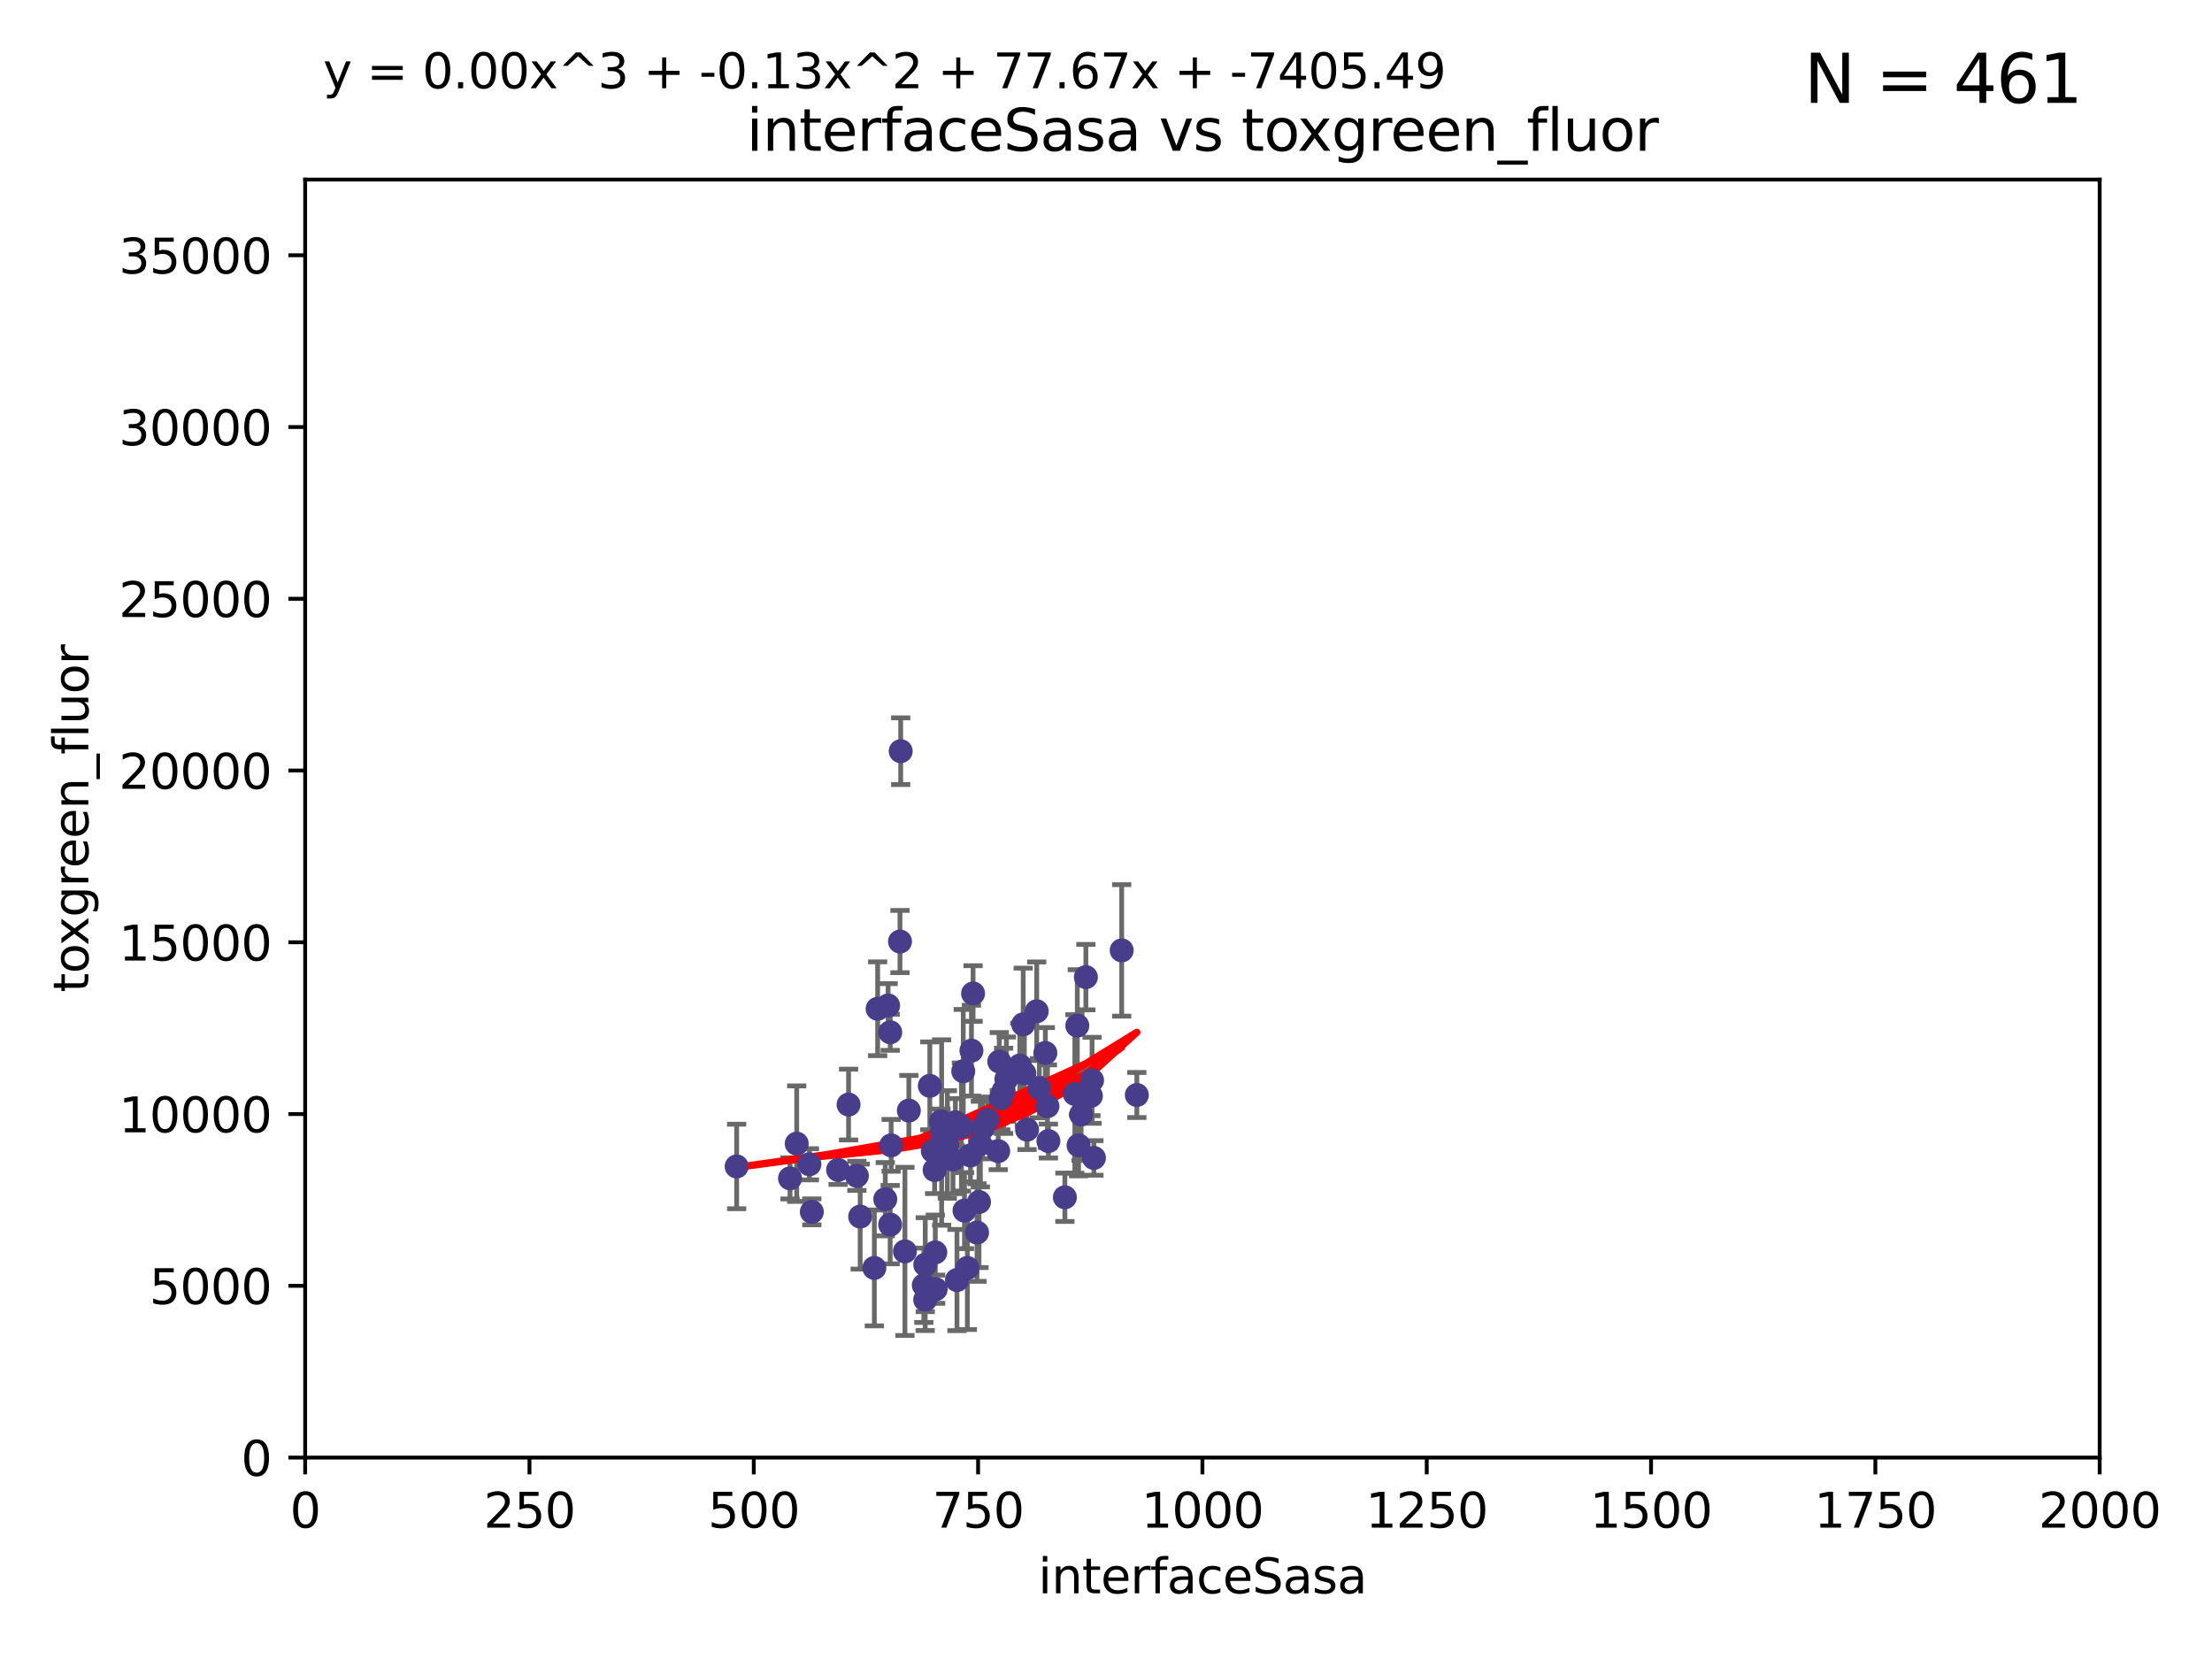 <?xml version="1.0" encoding="utf-8" standalone="no"?>
<!DOCTYPE svg PUBLIC "-//W3C//DTD SVG 1.1//EN"
  "http://www.w3.org/Graphics/SVG/1.1/DTD/svg11.dtd">
<svg xmlns:xlink="http://www.w3.org/1999/xlink" width="460.8pt" height="345.6pt" viewBox="0 0 460.8 345.6" xmlns="http://www.w3.org/2000/svg" version="1.1">
 <defs>
  <style type="text/css">*{stroke-linejoin: round; stroke-linecap: butt}</style>
 </defs>
 <g id="figure_1">
  <g id="patch_1">
   <path d="M 0 345.6 
L 460.8 345.6 
L 460.8 0 
L 0 0 
z
" style="fill: #ffffff"/>
  </g>
  <g id="axes_1">
   <g id="patch_2">
    <path d="M 63.571 303.64 
L 437.4 303.64 
L 437.4 37.411 
L 63.571 37.411 
z
" style="fill: #ffffff"/>
   </g>
   <g id="PathCollection_1">
    <defs>
     <path id="m13b870404c" d="M 0 1.118 
C 0.297 1.118 0.581 1 0.791 0.791 
C 1 0.581 1.118 0.297 1.118 0 
C 1.118 -0.297 1 -0.581 0.791 -0.791 
C 0.581 -1 0.297 -1.118 0 -1.118 
C -0.297 -1.118 -0.581 -1 -0.791 -0.791 
C -1 -0.581 -1.118 -0.297 -1.118 0 
C -1.118 0.297 -1 0.581 -0.791 0.791 
C -0.581 1 -0.297 1.118 0 1.118 
z
" style="stroke: #483d8b"/>
    </defs>
    <g clip-path="url(#p9a52d13ee8)">
     <use xlink:href="#m13b870404c" x="223.908" y="227.89" style="fill: #483d8b; stroke: #483d8b"/>
     <use xlink:href="#m13b870404c" x="227.495" y="225.047" style="fill: #483d8b; stroke: #483d8b"/>
     <use xlink:href="#m13b870404c" x="224.422" y="213.656" style="fill: #483d8b; stroke: #483d8b"/>
     <use xlink:href="#m13b870404c" x="224.684" y="238.595" style="fill: #483d8b; stroke: #483d8b"/>
     <use xlink:href="#m13b870404c" x="204.667" y="235.076" style="fill: #483d8b; stroke: #483d8b"/>
     <use xlink:href="#m13b870404c" x="194.697" y="243.739" style="fill: #483d8b; stroke: #483d8b"/>
     <use xlink:href="#m13b870404c" x="194.918" y="268.566" style="fill: #483d8b; stroke: #483d8b"/>
     <use xlink:href="#m13b870404c" x="218.202" y="230.437" style="fill: #483d8b; stroke: #483d8b"/>
     <use xlink:href="#m13b870404c" x="201.522" y="264.134" style="fill: #483d8b; stroke: #483d8b"/>
     <use xlink:href="#m13b870404c" x="196.026" y="233.61" style="fill: #483d8b; stroke: #483d8b"/>
     <use xlink:href="#m13b870404c" x="187.486" y="196.14" style="fill: #483d8b; stroke: #483d8b"/>
     <use xlink:href="#m13b870404c" x="233.669" y="197.985" style="fill: #483d8b; stroke: #483d8b"/>
     <use xlink:href="#m13b870404c" x="217.764" y="219.35" style="fill: #483d8b; stroke: #483d8b"/>
     <use xlink:href="#m13b870404c" x="199.355" y="266.654" style="fill: #483d8b; stroke: #483d8b"/>
     <use xlink:href="#m13b870404c" x="185.449" y="215.047" style="fill: #483d8b; stroke: #483d8b"/>
     <use xlink:href="#m13b870404c" x="227.882" y="241.219" style="fill: #483d8b; stroke: #483d8b"/>
     <use xlink:href="#m13b870404c" x="236.824" y="228.11" style="fill: #483d8b; stroke: #483d8b"/>
     <use xlink:href="#m13b870404c" x="202.37" y="218.868" style="fill: #483d8b; stroke: #483d8b"/>
     <use xlink:href="#m13b870404c" x="205.716" y="233.283" style="fill: #483d8b; stroke: #483d8b"/>
     <use xlink:href="#m13b870404c" x="203.944" y="250.402" style="fill: #483d8b; stroke: #483d8b"/>
     <use xlink:href="#m13b870404c" x="200.286" y="234.778" style="fill: #483d8b; stroke: #483d8b"/>
     <use xlink:href="#m13b870404c" x="226.209" y="203.551" style="fill: #483d8b; stroke: #483d8b"/>
     <use xlink:href="#m13b870404c" x="209.069" y="227.242" style="fill: #483d8b; stroke: #483d8b"/>
     <use xlink:href="#m13b870404c" x="192.451" y="267.746" style="fill: #483d8b; stroke: #483d8b"/>
     <use xlink:href="#m13b870404c" x="194.323" y="239.769" style="fill: #483d8b; stroke: #483d8b"/>
     <use xlink:href="#m13b870404c" x="209.649" y="224.805" style="fill: #483d8b; stroke: #483d8b"/>
     <use xlink:href="#m13b870404c" x="189.329" y="231.351" style="fill: #483d8b; stroke: #483d8b"/>
     <use xlink:href="#m13b870404c" x="202.163" y="240.704" style="fill: #483d8b; stroke: #483d8b"/>
     <use xlink:href="#m13b870404c" x="208.172" y="221.138" style="fill: #483d8b; stroke: #483d8b"/>
     <use xlink:href="#m13b870404c" x="215.968" y="210.662" style="fill: #483d8b; stroke: #483d8b"/>
     <use xlink:href="#m13b870404c" x="225.211" y="232.172" style="fill: #483d8b; stroke: #483d8b"/>
     <use xlink:href="#m13b870404c" x="213.953" y="235.33" style="fill: #483d8b; stroke: #483d8b"/>
     <use xlink:href="#m13b870404c" x="218.402" y="237.703" style="fill: #483d8b; stroke: #483d8b"/>
     <use xlink:href="#m13b870404c" x="213.153" y="213.392" style="fill: #483d8b; stroke: #483d8b"/>
     <use xlink:href="#m13b870404c" x="197.346" y="238.411" style="fill: #483d8b; stroke: #483d8b"/>
     <use xlink:href="#m13b870404c" x="200.923" y="252.196" style="fill: #483d8b; stroke: #483d8b"/>
     <use xlink:href="#m13b870404c" x="182.142" y="264.133" style="fill: #483d8b; stroke: #483d8b"/>
     <use xlink:href="#m13b870404c" x="185.438" y="255.113" style="fill: #483d8b; stroke: #483d8b"/>
     <use xlink:href="#m13b870404c" x="212.441" y="221.974" style="fill: #483d8b; stroke: #483d8b"/>
     <use xlink:href="#m13b870404c" x="221.835" y="249.418" style="fill: #483d8b; stroke: #483d8b"/>
     <use xlink:href="#m13b870404c" x="187.632" y="156.483" style="fill: #483d8b; stroke: #483d8b"/>
     <use xlink:href="#m13b870404c" x="164.576" y="245.472" style="fill: #483d8b; stroke: #483d8b"/>
     <use xlink:href="#m13b870404c" x="200.665" y="223.158" style="fill: #483d8b; stroke: #483d8b"/>
     <use xlink:href="#m13b870404c" x="179.191" y="253.439" style="fill: #483d8b; stroke: #483d8b"/>
     <use xlink:href="#m13b870404c" x="185.643" y="238.6" style="fill: #483d8b; stroke: #483d8b"/>
     <use xlink:href="#m13b870404c" x="203.535" y="256.764" style="fill: #483d8b; stroke: #483d8b"/>
     <use xlink:href="#m13b870404c" x="202.708" y="206.964" style="fill: #483d8b; stroke: #483d8b"/>
     <use xlink:href="#m13b870404c" x="207.948" y="239.799" style="fill: #483d8b; stroke: #483d8b"/>
     <use xlink:href="#m13b870404c" x="208.484" y="228.802" style="fill: #483d8b; stroke: #483d8b"/>
     <use xlink:href="#m13b870404c" x="168.617" y="242.539" style="fill: #483d8b; stroke: #483d8b"/>
     <use xlink:href="#m13b870404c" x="204.232" y="238.335" style="fill: #483d8b; stroke: #483d8b"/>
     <use xlink:href="#m13b870404c" x="213.391" y="223.591" style="fill: #483d8b; stroke: #483d8b"/>
     <use xlink:href="#m13b870404c" x="227.256" y="228.303" style="fill: #483d8b; stroke: #483d8b"/>
     <use xlink:href="#m13b870404c" x="192.735" y="270.757" style="fill: #483d8b; stroke: #483d8b"/>
     <use xlink:href="#m13b870404c" x="184.421" y="249.817" style="fill: #483d8b; stroke: #483d8b"/>
     <use xlink:href="#m13b870404c" x="176.772" y="230.099" style="fill: #483d8b; stroke: #483d8b"/>
     <use xlink:href="#m13b870404c" x="174.597" y="243.709" style="fill: #483d8b; stroke: #483d8b"/>
     <use xlink:href="#m13b870404c" x="182.83" y="210.145" style="fill: #483d8b; stroke: #483d8b"/>
     <use xlink:href="#m13b870404c" x="216.52" y="226.686" style="fill: #483d8b; stroke: #483d8b"/>
     <use xlink:href="#m13b870404c" x="198.522" y="241.56" style="fill: #483d8b; stroke: #483d8b"/>
     <use xlink:href="#m13b870404c" x="193.699" y="226.199" style="fill: #483d8b; stroke: #483d8b"/>
     <use xlink:href="#m13b870404c" x="199.024" y="233.782" style="fill: #483d8b; stroke: #483d8b"/>
     <use xlink:href="#m13b870404c" x="178.499" y="244.948" style="fill: #483d8b; stroke: #483d8b"/>
     <use xlink:href="#m13b870404c" x="188.514" y="260.691" style="fill: #483d8b; stroke: #483d8b"/>
     <use xlink:href="#m13b870404c" x="185.01" y="209.462" style="fill: #483d8b; stroke: #483d8b"/>
     <use xlink:href="#m13b870404c" x="165.97" y="238.24" style="fill: #483d8b; stroke: #483d8b"/>
     <use xlink:href="#m13b870404c" x="153.457" y="242.994" style="fill: #483d8b; stroke: #483d8b"/>
     <use xlink:href="#m13b870404c" x="169.118" y="252.451" style="fill: #483d8b; stroke: #483d8b"/>
     <use xlink:href="#m13b870404c" x="194.839" y="260.897" style="fill: #483d8b; stroke: #483d8b"/>
     <use xlink:href="#m13b870404c" x="192.748" y="263.459" style="fill: #483d8b; stroke: #483d8b"/>
     <use xlink:href="#m13b870404c" x="196.159" y="235.923" style="fill: #483d8b; stroke: #483d8b"/>
    </g>
   </g>
   <g id="matplotlib.axis_1">
    <g id="xtick_1">
     <g id="line2d_1">
      <defs>
       <path id="mbe3f6a1ac1" d="M 0 0 
L 0 3.5 
" style="stroke: #000000; stroke-width: 0.8"/>
      </defs>
      <g>
       <use xlink:href="#mbe3f6a1ac1" x="63.571" y="303.64" style="stroke: #000000; stroke-width: 0.8"/>
      </g>
     </g>
     <g id="text_1">
      <!-- 0 -->
      <g transform="translate(60.39 318.238)scale(0.1 -0.1)">
       <defs>
        <path id="DejaVuSans-30" d="M 2034 4250 
Q 1547 4250 1301 3770 
Q 1056 3291 1056 2328 
Q 1056 1369 1301 889 
Q 1547 409 2034 409 
Q 2525 409 2770 889 
Q 3016 1369 3016 2328 
Q 3016 3291 2770 3770 
Q 2525 4250 2034 4250 
z
M 2034 4750 
Q 2819 4750 3233 4129 
Q 3647 3509 3647 2328 
Q 3647 1150 3233 529 
Q 2819 -91 2034 -91 
Q 1250 -91 836 529 
Q 422 1150 422 2328 
Q 422 3509 836 4129 
Q 1250 4750 2034 4750 
z
" transform="scale(0.016)"/>
       </defs>
       <use xlink:href="#DejaVuSans-30"/>
      </g>
     </g>
    </g>
    <g id="xtick_2">
     <g id="line2d_2">
      <g>
       <use xlink:href="#mbe3f6a1ac1" x="110.3" y="303.64" style="stroke: #000000; stroke-width: 0.8"/>
      </g>
     </g>
     <g id="text_2">
      <!-- 250 -->
      <g transform="translate(100.756 318.238)scale(0.1 -0.1)">
       <defs>
        <path id="DejaVuSans-32" d="M 1228 531 
L 3431 531 
L 3431 0 
L 469 0 
L 469 531 
Q 828 903 1448 1529 
Q 2069 2156 2228 2338 
Q 2531 2678 2651 2914 
Q 2772 3150 2772 3378 
Q 2772 3750 2511 3984 
Q 2250 4219 1831 4219 
Q 1534 4219 1204 4116 
Q 875 4013 500 3803 
L 500 4441 
Q 881 4594 1212 4672 
Q 1544 4750 1819 4750 
Q 2544 4750 2975 4387 
Q 3406 4025 3406 3419 
Q 3406 3131 3298 2873 
Q 3191 2616 2906 2266 
Q 2828 2175 2409 1742 
Q 1991 1309 1228 531 
z
" transform="scale(0.016)"/>
        <path id="DejaVuSans-35" d="M 691 4666 
L 3169 4666 
L 3169 4134 
L 1269 4134 
L 1269 2991 
Q 1406 3038 1543 3061 
Q 1681 3084 1819 3084 
Q 2600 3084 3056 2656 
Q 3513 2228 3513 1497 
Q 3513 744 3044 326 
Q 2575 -91 1722 -91 
Q 1428 -91 1123 -41 
Q 819 9 494 109 
L 494 744 
Q 775 591 1075 516 
Q 1375 441 1709 441 
Q 2250 441 2565 725 
Q 2881 1009 2881 1497 
Q 2881 1984 2565 2268 
Q 2250 2553 1709 2553 
Q 1456 2553 1204 2497 
Q 953 2441 691 2322 
L 691 4666 
z
" transform="scale(0.016)"/>
       </defs>
       <use xlink:href="#DejaVuSans-32"/>
       <use xlink:href="#DejaVuSans-35" x="63.623"/>
       <use xlink:href="#DejaVuSans-30" x="127.246"/>
      </g>
     </g>
    </g>
    <g id="xtick_3">
     <g id="line2d_3">
      <g>
       <use xlink:href="#mbe3f6a1ac1" x="157.028" y="303.64" style="stroke: #000000; stroke-width: 0.8"/>
      </g>
     </g>
     <g id="text_3">
      <!-- 500 -->
      <g transform="translate(147.485 318.238)scale(0.1 -0.1)">
       <use xlink:href="#DejaVuSans-35"/>
       <use xlink:href="#DejaVuSans-30" x="63.623"/>
       <use xlink:href="#DejaVuSans-30" x="127.246"/>
      </g>
     </g>
    </g>
    <g id="xtick_4">
     <g id="line2d_4">
      <g>
       <use xlink:href="#mbe3f6a1ac1" x="203.757" y="303.64" style="stroke: #000000; stroke-width: 0.8"/>
      </g>
     </g>
     <g id="text_4">
      <!-- 750 -->
      <g transform="translate(194.213 318.238)scale(0.1 -0.1)">
       <defs>
        <path id="DejaVuSans-37" d="M 525 4666 
L 3525 4666 
L 3525 4397 
L 1831 0 
L 1172 0 
L 2766 4134 
L 525 4134 
L 525 4666 
z
" transform="scale(0.016)"/>
       </defs>
       <use xlink:href="#DejaVuSans-37"/>
       <use xlink:href="#DejaVuSans-35" x="63.623"/>
       <use xlink:href="#DejaVuSans-30" x="127.246"/>
      </g>
     </g>
    </g>
    <g id="xtick_5">
     <g id="line2d_5">
      <g>
       <use xlink:href="#mbe3f6a1ac1" x="250.486" y="303.64" style="stroke: #000000; stroke-width: 0.8"/>
      </g>
     </g>
     <g id="text_5">
      <!-- 1000 -->
      <g transform="translate(237.761 318.238)scale(0.1 -0.1)">
       <defs>
        <path id="DejaVuSans-31" d="M 794 531 
L 1825 531 
L 1825 4091 
L 703 3866 
L 703 4441 
L 1819 4666 
L 2450 4666 
L 2450 531 
L 3481 531 
L 3481 0 
L 794 0 
L 794 531 
z
" transform="scale(0.016)"/>
       </defs>
       <use xlink:href="#DejaVuSans-31"/>
       <use xlink:href="#DejaVuSans-30" x="63.623"/>
       <use xlink:href="#DejaVuSans-30" x="127.246"/>
       <use xlink:href="#DejaVuSans-30" x="190.869"/>
      </g>
     </g>
    </g>
    <g id="xtick_6">
     <g id="line2d_6">
      <g>
       <use xlink:href="#mbe3f6a1ac1" x="297.214" y="303.64" style="stroke: #000000; stroke-width: 0.8"/>
      </g>
     </g>
     <g id="text_6">
      <!-- 1250 -->
      <g transform="translate(284.489 318.238)scale(0.1 -0.1)">
       <use xlink:href="#DejaVuSans-31"/>
       <use xlink:href="#DejaVuSans-32" x="63.623"/>
       <use xlink:href="#DejaVuSans-35" x="127.246"/>
       <use xlink:href="#DejaVuSans-30" x="190.869"/>
      </g>
     </g>
    </g>
    <g id="xtick_7">
     <g id="line2d_7">
      <g>
       <use xlink:href="#mbe3f6a1ac1" x="343.943" y="303.64" style="stroke: #000000; stroke-width: 0.8"/>
      </g>
     </g>
     <g id="text_7">
      <!-- 1500 -->
      <g transform="translate(331.218 318.238)scale(0.1 -0.1)">
       <use xlink:href="#DejaVuSans-31"/>
       <use xlink:href="#DejaVuSans-35" x="63.623"/>
       <use xlink:href="#DejaVuSans-30" x="127.246"/>
       <use xlink:href="#DejaVuSans-30" x="190.869"/>
      </g>
     </g>
    </g>
    <g id="xtick_8">
     <g id="line2d_8">
      <g>
       <use xlink:href="#mbe3f6a1ac1" x="390.671" y="303.64" style="stroke: #000000; stroke-width: 0.8"/>
      </g>
     </g>
     <g id="text_8">
      <!-- 1750 -->
      <g transform="translate(377.946 318.238)scale(0.1 -0.1)">
       <use xlink:href="#DejaVuSans-31"/>
       <use xlink:href="#DejaVuSans-37" x="63.623"/>
       <use xlink:href="#DejaVuSans-35" x="127.246"/>
       <use xlink:href="#DejaVuSans-30" x="190.869"/>
      </g>
     </g>
    </g>
    <g id="xtick_9">
     <g id="line2d_9">
      <g>
       <use xlink:href="#mbe3f6a1ac1" x="437.4" y="303.64" style="stroke: #000000; stroke-width: 0.8"/>
      </g>
     </g>
     <g id="text_9">
      <!-- 2000 -->
      <g transform="translate(424.675 318.238)scale(0.1 -0.1)">
       <use xlink:href="#DejaVuSans-32"/>
       <use xlink:href="#DejaVuSans-30" x="63.623"/>
       <use xlink:href="#DejaVuSans-30" x="127.246"/>
       <use xlink:href="#DejaVuSans-30" x="190.869"/>
      </g>
     </g>
    </g>
    <g id="text_10">
     <!-- interfaceSasa -->
     <g transform="translate(216.279 331.917)scale(0.1 -0.1)">
      <defs>
       <path id="DejaVuSans-69" d="M 603 3500 
L 1178 3500 
L 1178 0 
L 603 0 
L 603 3500 
z
M 603 4863 
L 1178 4863 
L 1178 4134 
L 603 4134 
L 603 4863 
z
" transform="scale(0.016)"/>
       <path id="DejaVuSans-6e" d="M 3513 2113 
L 3513 0 
L 2938 0 
L 2938 2094 
Q 2938 2591 2744 2837 
Q 2550 3084 2163 3084 
Q 1697 3084 1428 2787 
Q 1159 2491 1159 1978 
L 1159 0 
L 581 0 
L 581 3500 
L 1159 3500 
L 1159 2956 
Q 1366 3272 1645 3428 
Q 1925 3584 2291 3584 
Q 2894 3584 3203 3211 
Q 3513 2838 3513 2113 
z
" transform="scale(0.016)"/>
       <path id="DejaVuSans-74" d="M 1172 4494 
L 1172 3500 
L 2356 3500 
L 2356 3053 
L 1172 3053 
L 1172 1153 
Q 1172 725 1289 603 
Q 1406 481 1766 481 
L 2356 481 
L 2356 0 
L 1766 0 
Q 1100 0 847 248 
Q 594 497 594 1153 
L 594 3053 
L 172 3053 
L 172 3500 
L 594 3500 
L 594 4494 
L 1172 4494 
z
" transform="scale(0.016)"/>
       <path id="DejaVuSans-65" d="M 3597 1894 
L 3597 1613 
L 953 1613 
Q 991 1019 1311 708 
Q 1631 397 2203 397 
Q 2534 397 2845 478 
Q 3156 559 3463 722 
L 3463 178 
Q 3153 47 2828 -22 
Q 2503 -91 2169 -91 
Q 1331 -91 842 396 
Q 353 884 353 1716 
Q 353 2575 817 3079 
Q 1281 3584 2069 3584 
Q 2775 3584 3186 3129 
Q 3597 2675 3597 1894 
z
M 3022 2063 
Q 3016 2534 2758 2815 
Q 2500 3097 2075 3097 
Q 1594 3097 1305 2825 
Q 1016 2553 972 2059 
L 3022 2063 
z
" transform="scale(0.016)"/>
       <path id="DejaVuSans-72" d="M 2631 2963 
Q 2534 3019 2420 3045 
Q 2306 3072 2169 3072 
Q 1681 3072 1420 2755 
Q 1159 2438 1159 1844 
L 1159 0 
L 581 0 
L 581 3500 
L 1159 3500 
L 1159 2956 
Q 1341 3275 1631 3429 
Q 1922 3584 2338 3584 
Q 2397 3584 2469 3576 
Q 2541 3569 2628 3553 
L 2631 2963 
z
" transform="scale(0.016)"/>
       <path id="DejaVuSans-66" d="M 2375 4863 
L 2375 4384 
L 1825 4384 
Q 1516 4384 1395 4259 
Q 1275 4134 1275 3809 
L 1275 3500 
L 2222 3500 
L 2222 3053 
L 1275 3053 
L 1275 0 
L 697 0 
L 697 3053 
L 147 3053 
L 147 3500 
L 697 3500 
L 697 3744 
Q 697 4328 969 4595 
Q 1241 4863 1831 4863 
L 2375 4863 
z
" transform="scale(0.016)"/>
       <path id="DejaVuSans-61" d="M 2194 1759 
Q 1497 1759 1228 1600 
Q 959 1441 959 1056 
Q 959 750 1161 570 
Q 1363 391 1709 391 
Q 2188 391 2477 730 
Q 2766 1069 2766 1631 
L 2766 1759 
L 2194 1759 
z
M 3341 1997 
L 3341 0 
L 2766 0 
L 2766 531 
Q 2569 213 2275 61 
Q 1981 -91 1556 -91 
Q 1019 -91 701 211 
Q 384 513 384 1019 
Q 384 1609 779 1909 
Q 1175 2209 1959 2209 
L 2766 2209 
L 2766 2266 
Q 2766 2663 2505 2880 
Q 2244 3097 1772 3097 
Q 1472 3097 1187 3025 
Q 903 2953 641 2809 
L 641 3341 
Q 956 3463 1253 3523 
Q 1550 3584 1831 3584 
Q 2591 3584 2966 3190 
Q 3341 2797 3341 1997 
z
" transform="scale(0.016)"/>
       <path id="DejaVuSans-63" d="M 3122 3366 
L 3122 2828 
Q 2878 2963 2633 3030 
Q 2388 3097 2138 3097 
Q 1578 3097 1268 2742 
Q 959 2388 959 1747 
Q 959 1106 1268 751 
Q 1578 397 2138 397 
Q 2388 397 2633 464 
Q 2878 531 3122 666 
L 3122 134 
Q 2881 22 2623 -34 
Q 2366 -91 2075 -91 
Q 1284 -91 818 406 
Q 353 903 353 1747 
Q 353 2603 823 3093 
Q 1294 3584 2113 3584 
Q 2378 3584 2631 3529 
Q 2884 3475 3122 3366 
z
" transform="scale(0.016)"/>
       <path id="DejaVuSans-53" d="M 3425 4513 
L 3425 3897 
Q 3066 4069 2747 4153 
Q 2428 4238 2131 4238 
Q 1616 4238 1336 4038 
Q 1056 3838 1056 3469 
Q 1056 3159 1242 3001 
Q 1428 2844 1947 2747 
L 2328 2669 
Q 3034 2534 3370 2195 
Q 3706 1856 3706 1288 
Q 3706 609 3251 259 
Q 2797 -91 1919 -91 
Q 1588 -91 1214 -16 
Q 841 59 441 206 
L 441 856 
Q 825 641 1194 531 
Q 1563 422 1919 422 
Q 2459 422 2753 634 
Q 3047 847 3047 1241 
Q 3047 1584 2836 1778 
Q 2625 1972 2144 2069 
L 1759 2144 
Q 1053 2284 737 2584 
Q 422 2884 422 3419 
Q 422 4038 858 4394 
Q 1294 4750 2059 4750 
Q 2388 4750 2728 4690 
Q 3069 4631 3425 4513 
z
" transform="scale(0.016)"/>
       <path id="DejaVuSans-73" d="M 2834 3397 
L 2834 2853 
Q 2591 2978 2328 3040 
Q 2066 3103 1784 3103 
Q 1356 3103 1142 2972 
Q 928 2841 928 2578 
Q 928 2378 1081 2264 
Q 1234 2150 1697 2047 
L 1894 2003 
Q 2506 1872 2764 1633 
Q 3022 1394 3022 966 
Q 3022 478 2636 193 
Q 2250 -91 1575 -91 
Q 1294 -91 989 -36 
Q 684 19 347 128 
L 347 722 
Q 666 556 975 473 
Q 1284 391 1588 391 
Q 1994 391 2212 530 
Q 2431 669 2431 922 
Q 2431 1156 2273 1281 
Q 2116 1406 1581 1522 
L 1381 1569 
Q 847 1681 609 1914 
Q 372 2147 372 2553 
Q 372 3047 722 3315 
Q 1072 3584 1716 3584 
Q 2034 3584 2315 3537 
Q 2597 3491 2834 3397 
z
" transform="scale(0.016)"/>
      </defs>
      <use xlink:href="#DejaVuSans-69"/>
      <use xlink:href="#DejaVuSans-6e" x="27.783"/>
      <use xlink:href="#DejaVuSans-74" x="91.162"/>
      <use xlink:href="#DejaVuSans-65" x="130.371"/>
      <use xlink:href="#DejaVuSans-72" x="191.895"/>
      <use xlink:href="#DejaVuSans-66" x="233.008"/>
      <use xlink:href="#DejaVuSans-61" x="268.213"/>
      <use xlink:href="#DejaVuSans-63" x="329.492"/>
      <use xlink:href="#DejaVuSans-65" x="384.473"/>
      <use xlink:href="#DejaVuSans-53" x="445.996"/>
      <use xlink:href="#DejaVuSans-61" x="509.473"/>
      <use xlink:href="#DejaVuSans-73" x="570.752"/>
      <use xlink:href="#DejaVuSans-61" x="622.852"/>
     </g>
    </g>
   </g>
   <g id="matplotlib.axis_2">
    <g id="ytick_1">
     <g id="line2d_10">
      <defs>
       <path id="maf7bfde796" d="M 0 0 
L -3.5 0 
" style="stroke: #000000; stroke-width: 0.8"/>
      </defs>
      <g>
       <use xlink:href="#maf7bfde796" x="63.571" y="303.64" style="stroke: #000000; stroke-width: 0.8"/>
      </g>
     </g>
     <g id="text_11">
      <!-- 0 -->
      <g transform="translate(50.209 307.439)scale(0.1 -0.1)">
       <use xlink:href="#DejaVuSans-30"/>
      </g>
     </g>
    </g>
    <g id="ytick_2">
     <g id="line2d_11">
      <g>
       <use xlink:href="#maf7bfde796" x="63.571" y="267.859" style="stroke: #000000; stroke-width: 0.8"/>
      </g>
     </g>
     <g id="text_12">
      <!-- 5000 -->
      <g transform="translate(31.121 271.658)scale(0.1 -0.1)">
       <use xlink:href="#DejaVuSans-35"/>
       <use xlink:href="#DejaVuSans-30" x="63.623"/>
       <use xlink:href="#DejaVuSans-30" x="127.246"/>
       <use xlink:href="#DejaVuSans-30" x="190.869"/>
      </g>
     </g>
    </g>
    <g id="ytick_3">
     <g id="line2d_12">
      <g>
       <use xlink:href="#maf7bfde796" x="63.571" y="232.078" style="stroke: #000000; stroke-width: 0.8"/>
      </g>
     </g>
     <g id="text_13">
      <!-- 10000 -->
      <g transform="translate(24.759 235.878)scale(0.1 -0.1)">
       <use xlink:href="#DejaVuSans-31"/>
       <use xlink:href="#DejaVuSans-30" x="63.623"/>
       <use xlink:href="#DejaVuSans-30" x="127.246"/>
       <use xlink:href="#DejaVuSans-30" x="190.869"/>
       <use xlink:href="#DejaVuSans-30" x="254.492"/>
      </g>
     </g>
    </g>
    <g id="ytick_4">
     <g id="line2d_13">
      <g>
       <use xlink:href="#maf7bfde796" x="63.571" y="196.298" style="stroke: #000000; stroke-width: 0.8"/>
      </g>
     </g>
     <g id="text_14">
      <!-- 15000 -->
      <g transform="translate(24.759 200.097)scale(0.1 -0.1)">
       <use xlink:href="#DejaVuSans-31"/>
       <use xlink:href="#DejaVuSans-35" x="63.623"/>
       <use xlink:href="#DejaVuSans-30" x="127.246"/>
       <use xlink:href="#DejaVuSans-30" x="190.869"/>
       <use xlink:href="#DejaVuSans-30" x="254.492"/>
      </g>
     </g>
    </g>
    <g id="ytick_5">
     <g id="line2d_14">
      <g>
       <use xlink:href="#maf7bfde796" x="63.571" y="160.517" style="stroke: #000000; stroke-width: 0.8"/>
      </g>
     </g>
     <g id="text_15">
      <!-- 20000 -->
      <g transform="translate(24.759 164.316)scale(0.1 -0.1)">
       <use xlink:href="#DejaVuSans-32"/>
       <use xlink:href="#DejaVuSans-30" x="63.623"/>
       <use xlink:href="#DejaVuSans-30" x="127.246"/>
       <use xlink:href="#DejaVuSans-30" x="190.869"/>
       <use xlink:href="#DejaVuSans-30" x="254.492"/>
      </g>
     </g>
    </g>
    <g id="ytick_6">
     <g id="line2d_15">
      <g>
       <use xlink:href="#maf7bfde796" x="63.571" y="124.736" style="stroke: #000000; stroke-width: 0.8"/>
      </g>
     </g>
     <g id="text_16">
      <!-- 25000 -->
      <g transform="translate(24.759 128.535)scale(0.1 -0.1)">
       <use xlink:href="#DejaVuSans-32"/>
       <use xlink:href="#DejaVuSans-35" x="63.623"/>
       <use xlink:href="#DejaVuSans-30" x="127.246"/>
       <use xlink:href="#DejaVuSans-30" x="190.869"/>
       <use xlink:href="#DejaVuSans-30" x="254.492"/>
      </g>
     </g>
    </g>
    <g id="ytick_7">
     <g id="line2d_16">
      <g>
       <use xlink:href="#maf7bfde796" x="63.571" y="88.955" style="stroke: #000000; stroke-width: 0.8"/>
      </g>
     </g>
     <g id="text_17">
      <!-- 30000 -->
      <g transform="translate(24.759 92.754)scale(0.1 -0.1)">
       <defs>
        <path id="DejaVuSans-33" d="M 2597 2516 
Q 3050 2419 3304 2112 
Q 3559 1806 3559 1356 
Q 3559 666 3084 287 
Q 2609 -91 1734 -91 
Q 1441 -91 1130 -33 
Q 819 25 488 141 
L 488 750 
Q 750 597 1062 519 
Q 1375 441 1716 441 
Q 2309 441 2620 675 
Q 2931 909 2931 1356 
Q 2931 1769 2642 2001 
Q 2353 2234 1838 2234 
L 1294 2234 
L 1294 2753 
L 1863 2753 
Q 2328 2753 2575 2939 
Q 2822 3125 2822 3475 
Q 2822 3834 2567 4026 
Q 2313 4219 1838 4219 
Q 1578 4219 1281 4162 
Q 984 4106 628 3988 
L 628 4550 
Q 988 4650 1302 4700 
Q 1616 4750 1894 4750 
Q 2613 4750 3031 4423 
Q 3450 4097 3450 3541 
Q 3450 3153 3228 2886 
Q 3006 2619 2597 2516 
z
" transform="scale(0.016)"/>
       </defs>
       <use xlink:href="#DejaVuSans-33"/>
       <use xlink:href="#DejaVuSans-30" x="63.623"/>
       <use xlink:href="#DejaVuSans-30" x="127.246"/>
       <use xlink:href="#DejaVuSans-30" x="190.869"/>
       <use xlink:href="#DejaVuSans-30" x="254.492"/>
      </g>
     </g>
    </g>
    <g id="ytick_8">
     <g id="line2d_17">
      <g>
       <use xlink:href="#maf7bfde796" x="63.571" y="53.174" style="stroke: #000000; stroke-width: 0.8"/>
      </g>
     </g>
     <g id="text_18">
      <!-- 35000 -->
      <g transform="translate(24.759 56.974)scale(0.1 -0.1)">
       <use xlink:href="#DejaVuSans-33"/>
       <use xlink:href="#DejaVuSans-35" x="63.623"/>
       <use xlink:href="#DejaVuSans-30" x="127.246"/>
       <use xlink:href="#DejaVuSans-30" x="190.869"/>
       <use xlink:href="#DejaVuSans-30" x="254.492"/>
      </g>
     </g>
    </g>
    <g id="text_19">
     <!-- toxgreen_fluor -->
     <g transform="translate(18.401 206.72)rotate(-90)scale(0.1 -0.1)">
      <defs>
       <path id="DejaVuSans-6f" d="M 1959 3097 
Q 1497 3097 1228 2736 
Q 959 2375 959 1747 
Q 959 1119 1226 758 
Q 1494 397 1959 397 
Q 2419 397 2687 759 
Q 2956 1122 2956 1747 
Q 2956 2369 2687 2733 
Q 2419 3097 1959 3097 
z
M 1959 3584 
Q 2709 3584 3137 3096 
Q 3566 2609 3566 1747 
Q 3566 888 3137 398 
Q 2709 -91 1959 -91 
Q 1206 -91 779 398 
Q 353 888 353 1747 
Q 353 2609 779 3096 
Q 1206 3584 1959 3584 
z
" transform="scale(0.016)"/>
       <path id="DejaVuSans-78" d="M 3513 3500 
L 2247 1797 
L 3578 0 
L 2900 0 
L 1881 1375 
L 863 0 
L 184 0 
L 1544 1831 
L 300 3500 
L 978 3500 
L 1906 2253 
L 2834 3500 
L 3513 3500 
z
" transform="scale(0.016)"/>
       <path id="DejaVuSans-67" d="M 2906 1791 
Q 2906 2416 2648 2759 
Q 2391 3103 1925 3103 
Q 1463 3103 1205 2759 
Q 947 2416 947 1791 
Q 947 1169 1205 825 
Q 1463 481 1925 481 
Q 2391 481 2648 825 
Q 2906 1169 2906 1791 
z
M 3481 434 
Q 3481 -459 3084 -895 
Q 2688 -1331 1869 -1331 
Q 1566 -1331 1297 -1286 
Q 1028 -1241 775 -1147 
L 775 -588 
Q 1028 -725 1275 -790 
Q 1522 -856 1778 -856 
Q 2344 -856 2625 -561 
Q 2906 -266 2906 331 
L 2906 616 
Q 2728 306 2450 153 
Q 2172 0 1784 0 
Q 1141 0 747 490 
Q 353 981 353 1791 
Q 353 2603 747 3093 
Q 1141 3584 1784 3584 
Q 2172 3584 2450 3431 
Q 2728 3278 2906 2969 
L 2906 3500 
L 3481 3500 
L 3481 434 
z
" transform="scale(0.016)"/>
       <path id="DejaVuSans-5f" d="M 3263 -1063 
L 3263 -1509 
L -63 -1509 
L -63 -1063 
L 3263 -1063 
z
" transform="scale(0.016)"/>
       <path id="DejaVuSans-6c" d="M 603 4863 
L 1178 4863 
L 1178 0 
L 603 0 
L 603 4863 
z
" transform="scale(0.016)"/>
       <path id="DejaVuSans-75" d="M 544 1381 
L 544 3500 
L 1119 3500 
L 1119 1403 
Q 1119 906 1312 657 
Q 1506 409 1894 409 
Q 2359 409 2629 706 
Q 2900 1003 2900 1516 
L 2900 3500 
L 3475 3500 
L 3475 0 
L 2900 0 
L 2900 538 
Q 2691 219 2414 64 
Q 2138 -91 1772 -91 
Q 1169 -91 856 284 
Q 544 659 544 1381 
z
M 1991 3584 
L 1991 3584 
z
" transform="scale(0.016)"/>
      </defs>
      <use xlink:href="#DejaVuSans-74"/>
      <use xlink:href="#DejaVuSans-6f" x="39.209"/>
      <use xlink:href="#DejaVuSans-78" x="97.266"/>
      <use xlink:href="#DejaVuSans-67" x="156.445"/>
      <use xlink:href="#DejaVuSans-72" x="219.922"/>
      <use xlink:href="#DejaVuSans-65" x="258.785"/>
      <use xlink:href="#DejaVuSans-65" x="320.309"/>
      <use xlink:href="#DejaVuSans-6e" x="381.832"/>
      <use xlink:href="#DejaVuSans-5f" x="445.211"/>
      <use xlink:href="#DejaVuSans-66" x="495.211"/>
      <use xlink:href="#DejaVuSans-6c" x="530.416"/>
      <use xlink:href="#DejaVuSans-75" x="558.199"/>
      <use xlink:href="#DejaVuSans-6f" x="621.578"/>
      <use xlink:href="#DejaVuSans-72" x="682.76"/>
     </g>
    </g>
   </g>
   <g id="LineCollection_1">
    <path d="M 223.908 244.403 
L 223.908 211.378 
" clip-path="url(#p9a52d13ee8)" style="fill: none; stroke: #696969"/>
    <path d="M 227.495 234.006 
L 227.495 216.089 
" clip-path="url(#p9a52d13ee8)" style="fill: none; stroke: #696969"/>
    <path d="M 224.422 225.309 
L 224.422 202.003 
" clip-path="url(#p9a52d13ee8)" style="fill: none; stroke: #696969"/>
    <path d="M 224.684 244.957 
L 224.684 232.233 
" clip-path="url(#p9a52d13ee8)" style="fill: none; stroke: #696969"/>
    <path d="M 204.667 241.403 
L 204.667 228.749 
" clip-path="url(#p9a52d13ee8)" style="fill: none; stroke: #696969"/>
    <path d="M 194.697 248.642 
L 194.697 238.835 
" clip-path="url(#p9a52d13ee8)" style="fill: none; stroke: #696969"/>
    <path d="M 194.918 271.502 
L 194.918 265.63 
" clip-path="url(#p9a52d13ee8)" style="fill: none; stroke: #696969"/>
    <path d="M 218.202 239.041 
L 218.202 221.834 
" clip-path="url(#p9a52d13ee8)" style="fill: none; stroke: #696969"/>
    <path d="M 201.522 276.968 
L 201.522 251.301 
" clip-path="url(#p9a52d13ee8)" style="fill: none; stroke: #696969"/>
    <path d="M 196.026 236.182 
L 196.026 231.039 
" clip-path="url(#p9a52d13ee8)" style="fill: none; stroke: #696969"/>
    <path d="M 187.486 202.624 
L 187.486 189.655 
" clip-path="url(#p9a52d13ee8)" style="fill: none; stroke: #696969"/>
    <path d="M 233.669 211.683 
L 233.669 184.286 
" clip-path="url(#p9a52d13ee8)" style="fill: none; stroke: #696969"/>
    <path d="M 217.764 224.63 
L 217.764 214.069 
" clip-path="url(#p9a52d13ee8)" style="fill: none; stroke: #696969"/>
    <path d="M 199.355 277.191 
L 199.355 256.117 
" clip-path="url(#p9a52d13ee8)" style="fill: none; stroke: #696969"/>
    <path d="M 185.449 218.803 
L 185.449 211.292 
" clip-path="url(#p9a52d13ee8)" style="fill: none; stroke: #696969"/>
    <path d="M 227.882 244.818 
L 227.882 237.621 
" clip-path="url(#p9a52d13ee8)" style="fill: none; stroke: #696969"/>
    <path d="M 236.824 232.802 
L 236.824 223.419 
" clip-path="url(#p9a52d13ee8)" style="fill: none; stroke: #696969"/>
    <path d="M 202.37 228.329 
L 202.37 209.406 
" clip-path="url(#p9a52d13ee8)" style="fill: none; stroke: #696969"/>
    <path d="M 205.716 238.02 
L 205.716 228.546 
" clip-path="url(#p9a52d13ee8)" style="fill: none; stroke: #696969"/>
    <path d="M 203.944 264.055 
L 203.944 236.75 
" clip-path="url(#p9a52d13ee8)" style="fill: none; stroke: #696969"/>
    <path d="M 200.286 248.117 
L 200.286 221.44 
" clip-path="url(#p9a52d13ee8)" style="fill: none; stroke: #696969"/>
    <path d="M 226.209 210.367 
L 226.209 196.735 
" clip-path="url(#p9a52d13ee8)" style="fill: none; stroke: #696969"/>
    <path d="M 209.069 236.114 
L 209.069 218.37 
" clip-path="url(#p9a52d13ee8)" style="fill: none; stroke: #696969"/>
    <path d="M 192.451 275.492 
L 192.451 260 
" clip-path="url(#p9a52d13ee8)" style="fill: none; stroke: #696969"/>
    <path d="M 194.323 243.567 
L 194.323 235.97 
" clip-path="url(#p9a52d13ee8)" style="fill: none; stroke: #696969"/>
    <path d="M 209.649 233.586 
L 209.649 216.024 
" clip-path="url(#p9a52d13ee8)" style="fill: none; stroke: #696969"/>
    <path d="M 189.329 238.667 
L 189.329 224.036 
" clip-path="url(#p9a52d13ee8)" style="fill: none; stroke: #696969"/>
    <path d="M 202.163 246.209 
L 202.163 235.2 
" clip-path="url(#p9a52d13ee8)" style="fill: none; stroke: #696969"/>
    <path d="M 208.172 227.173 
L 208.172 215.103 
" clip-path="url(#p9a52d13ee8)" style="fill: none; stroke: #696969"/>
    <path d="M 215.968 220.933 
L 215.968 200.391 
" clip-path="url(#p9a52d13ee8)" style="fill: none; stroke: #696969"/>
    <path d="M 225.211 241.735 
L 225.211 222.61 
" clip-path="url(#p9a52d13ee8)" style="fill: none; stroke: #696969"/>
    <path d="M 213.953 239.478 
L 213.953 231.182 
" clip-path="url(#p9a52d13ee8)" style="fill: none; stroke: #696969"/>
    <path d="M 218.402 241.239 
L 218.402 234.166 
" clip-path="url(#p9a52d13ee8)" style="fill: none; stroke: #696969"/>
    <path d="M 213.153 225.103 
L 213.153 201.681 
" clip-path="url(#p9a52d13ee8)" style="fill: none; stroke: #696969"/>
    <path d="M 197.346 249.605 
L 197.346 227.218 
" clip-path="url(#p9a52d13ee8)" style="fill: none; stroke: #696969"/>
    <path d="M 200.923 260.121 
L 200.923 244.271 
" clip-path="url(#p9a52d13ee8)" style="fill: none; stroke: #696969"/>
    <path d="M 182.142 276.203 
L 182.142 252.062 
" clip-path="url(#p9a52d13ee8)" style="fill: none; stroke: #696969"/>
    <path d="M 185.438 263.273 
L 185.438 246.953 
" clip-path="url(#p9a52d13ee8)" style="fill: none; stroke: #696969"/>
    <path d="M 212.441 230.806 
L 212.441 213.142 
" clip-path="url(#p9a52d13ee8)" style="fill: none; stroke: #696969"/>
    <path d="M 221.835 254.454 
L 221.835 244.382 
" clip-path="url(#p9a52d13ee8)" style="fill: none; stroke: #696969"/>
    <path d="M 187.632 163.431 
L 187.632 149.535 
" clip-path="url(#p9a52d13ee8)" style="fill: none; stroke: #696969"/>
    <path d="M 164.576 249.759 
L 164.576 241.185 
" clip-path="url(#p9a52d13ee8)" style="fill: none; stroke: #696969"/>
    <path d="M 200.665 236.03 
L 200.665 210.285 
" clip-path="url(#p9a52d13ee8)" style="fill: none; stroke: #696969"/>
    <path d="M 179.191 264.371 
L 179.191 242.507 
" clip-path="url(#p9a52d13ee8)" style="fill: none; stroke: #696969"/>
    <path d="M 185.643 244 
L 185.643 233.201 
" clip-path="url(#p9a52d13ee8)" style="fill: none; stroke: #696969"/>
    <path d="M 203.535 266.926 
L 203.535 246.603 
" clip-path="url(#p9a52d13ee8)" style="fill: none; stroke: #696969"/>
    <path d="M 202.708 212.755 
L 202.708 201.173 
" clip-path="url(#p9a52d13ee8)" style="fill: none; stroke: #696969"/>
    <path d="M 207.948 243.664 
L 207.948 235.933 
" clip-path="url(#p9a52d13ee8)" style="fill: none; stroke: #696969"/>
    <path d="M 208.484 235.366 
L 208.484 222.239 
" clip-path="url(#p9a52d13ee8)" style="fill: none; stroke: #696969"/>
    <path d="M 168.617 245.79 
L 168.617 239.287 
" clip-path="url(#p9a52d13ee8)" style="fill: none; stroke: #696969"/>
    <path d="M 204.232 247.25 
L 204.232 229.419 
" clip-path="url(#p9a52d13ee8)" style="fill: none; stroke: #696969"/>
    <path d="M 213.391 234.462 
L 213.391 212.72 
" clip-path="url(#p9a52d13ee8)" style="fill: none; stroke: #696969"/>
    <path d="M 227.256 232.411 
L 227.256 224.195 
" clip-path="url(#p9a52d13ee8)" style="fill: none; stroke: #696969"/>
    <path d="M 192.735 277.174 
L 192.735 264.339 
" clip-path="url(#p9a52d13ee8)" style="fill: none; stroke: #696969"/>
    <path d="M 184.421 257.45 
L 184.421 242.184 
" clip-path="url(#p9a52d13ee8)" style="fill: none; stroke: #696969"/>
    <path d="M 176.772 237.47 
L 176.772 222.728 
" clip-path="url(#p9a52d13ee8)" style="fill: none; stroke: #696969"/>
    <path d="M 174.597 246.729 
L 174.597 240.689 
" clip-path="url(#p9a52d13ee8)" style="fill: none; stroke: #696969"/>
    <path d="M 182.83 219.915 
L 182.83 200.375 
" clip-path="url(#p9a52d13ee8)" style="fill: none; stroke: #696969"/>
    <path d="M 216.52 232.85 
L 216.52 220.522 
" clip-path="url(#p9a52d13ee8)" style="fill: none; stroke: #696969"/>
    <path d="M 198.522 248.653 
L 198.522 234.467 
" clip-path="url(#p9a52d13ee8)" style="fill: none; stroke: #696969"/>
    <path d="M 193.699 235.348 
L 193.699 217.05 
" clip-path="url(#p9a52d13ee8)" style="fill: none; stroke: #696969"/>
    <path d="M 199.024 238.712 
L 199.024 228.853 
" clip-path="url(#p9a52d13ee8)" style="fill: none; stroke: #696969"/>
    <path d="M 178.499 247.988 
L 178.499 241.908 
" clip-path="url(#p9a52d13ee8)" style="fill: none; stroke: #696969"/>
    <path d="M 188.514 278.21 
L 188.514 243.172 
" clip-path="url(#p9a52d13ee8)" style="fill: none; stroke: #696969"/>
    <path d="M 185.01 214.017 
L 185.01 204.906 
" clip-path="url(#p9a52d13ee8)" style="fill: none; stroke: #696969"/>
    <path d="M 165.97 250.268 
L 165.97 226.212 
" clip-path="url(#p9a52d13ee8)" style="fill: none; stroke: #696969"/>
    <path d="M 153.457 251.8 
L 153.457 234.188 
" clip-path="url(#p9a52d13ee8)" style="fill: none; stroke: #696969"/>
    <path d="M 169.118 255.157 
L 169.118 249.746 
" clip-path="url(#p9a52d13ee8)" style="fill: none; stroke: #696969"/>
    <path d="M 194.839 268.677 
L 194.839 253.118 
" clip-path="url(#p9a52d13ee8)" style="fill: none; stroke: #696969"/>
    <path d="M 192.748 273.246 
L 192.748 253.671 
" clip-path="url(#p9a52d13ee8)" style="fill: none; stroke: #696969"/>
    <path d="M 196.159 255.235 
L 196.159 216.611 
" clip-path="url(#p9a52d13ee8)" style="fill: none; stroke: #696969"/>
   </g>
   <g id="line2d_18">
    <defs>
     <path id="ma5e557a694" d="M 2 0 
L -2 -0 
" style="stroke: #696969"/>
    </defs>
    <g clip-path="url(#p9a52d13ee8)">
     <use xlink:href="#ma5e557a694" x="223.908" y="244.403" style="fill: #696969; stroke: #696969"/>
     <use xlink:href="#ma5e557a694" x="227.495" y="234.006" style="fill: #696969; stroke: #696969"/>
     <use xlink:href="#ma5e557a694" x="224.422" y="225.309" style="fill: #696969; stroke: #696969"/>
     <use xlink:href="#ma5e557a694" x="224.684" y="244.957" style="fill: #696969; stroke: #696969"/>
     <use xlink:href="#ma5e557a694" x="204.667" y="241.403" style="fill: #696969; stroke: #696969"/>
     <use xlink:href="#ma5e557a694" x="194.697" y="248.642" style="fill: #696969; stroke: #696969"/>
     <use xlink:href="#ma5e557a694" x="194.918" y="271.502" style="fill: #696969; stroke: #696969"/>
     <use xlink:href="#ma5e557a694" x="218.202" y="239.041" style="fill: #696969; stroke: #696969"/>
     <use xlink:href="#ma5e557a694" x="201.522" y="276.968" style="fill: #696969; stroke: #696969"/>
     <use xlink:href="#ma5e557a694" x="196.026" y="236.182" style="fill: #696969; stroke: #696969"/>
     <use xlink:href="#ma5e557a694" x="187.486" y="202.624" style="fill: #696969; stroke: #696969"/>
     <use xlink:href="#ma5e557a694" x="233.669" y="211.683" style="fill: #696969; stroke: #696969"/>
     <use xlink:href="#ma5e557a694" x="217.764" y="224.63" style="fill: #696969; stroke: #696969"/>
     <use xlink:href="#ma5e557a694" x="199.355" y="277.191" style="fill: #696969; stroke: #696969"/>
     <use xlink:href="#ma5e557a694" x="185.449" y="218.803" style="fill: #696969; stroke: #696969"/>
     <use xlink:href="#ma5e557a694" x="227.882" y="244.818" style="fill: #696969; stroke: #696969"/>
     <use xlink:href="#ma5e557a694" x="236.824" y="232.802" style="fill: #696969; stroke: #696969"/>
     <use xlink:href="#ma5e557a694" x="202.37" y="228.329" style="fill: #696969; stroke: #696969"/>
     <use xlink:href="#ma5e557a694" x="205.716" y="238.02" style="fill: #696969; stroke: #696969"/>
     <use xlink:href="#ma5e557a694" x="203.944" y="264.055" style="fill: #696969; stroke: #696969"/>
     <use xlink:href="#ma5e557a694" x="200.286" y="248.117" style="fill: #696969; stroke: #696969"/>
     <use xlink:href="#ma5e557a694" x="226.209" y="210.367" style="fill: #696969; stroke: #696969"/>
     <use xlink:href="#ma5e557a694" x="209.069" y="236.114" style="fill: #696969; stroke: #696969"/>
     <use xlink:href="#ma5e557a694" x="192.451" y="275.492" style="fill: #696969; stroke: #696969"/>
     <use xlink:href="#ma5e557a694" x="194.323" y="243.567" style="fill: #696969; stroke: #696969"/>
     <use xlink:href="#ma5e557a694" x="209.649" y="233.586" style="fill: #696969; stroke: #696969"/>
     <use xlink:href="#ma5e557a694" x="189.329" y="238.667" style="fill: #696969; stroke: #696969"/>
     <use xlink:href="#ma5e557a694" x="202.163" y="246.209" style="fill: #696969; stroke: #696969"/>
     <use xlink:href="#ma5e557a694" x="208.172" y="227.173" style="fill: #696969; stroke: #696969"/>
     <use xlink:href="#ma5e557a694" x="215.968" y="220.933" style="fill: #696969; stroke: #696969"/>
     <use xlink:href="#ma5e557a694" x="225.211" y="241.735" style="fill: #696969; stroke: #696969"/>
     <use xlink:href="#ma5e557a694" x="213.953" y="239.478" style="fill: #696969; stroke: #696969"/>
     <use xlink:href="#ma5e557a694" x="218.402" y="241.239" style="fill: #696969; stroke: #696969"/>
     <use xlink:href="#ma5e557a694" x="213.153" y="225.103" style="fill: #696969; stroke: #696969"/>
     <use xlink:href="#ma5e557a694" x="197.346" y="249.605" style="fill: #696969; stroke: #696969"/>
     <use xlink:href="#ma5e557a694" x="200.923" y="260.121" style="fill: #696969; stroke: #696969"/>
     <use xlink:href="#ma5e557a694" x="182.142" y="276.203" style="fill: #696969; stroke: #696969"/>
     <use xlink:href="#ma5e557a694" x="185.438" y="263.273" style="fill: #696969; stroke: #696969"/>
     <use xlink:href="#ma5e557a694" x="212.441" y="230.806" style="fill: #696969; stroke: #696969"/>
     <use xlink:href="#ma5e557a694" x="221.835" y="254.454" style="fill: #696969; stroke: #696969"/>
     <use xlink:href="#ma5e557a694" x="187.632" y="163.431" style="fill: #696969; stroke: #696969"/>
     <use xlink:href="#ma5e557a694" x="164.576" y="249.759" style="fill: #696969; stroke: #696969"/>
     <use xlink:href="#ma5e557a694" x="200.665" y="236.03" style="fill: #696969; stroke: #696969"/>
     <use xlink:href="#ma5e557a694" x="179.191" y="264.371" style="fill: #696969; stroke: #696969"/>
     <use xlink:href="#ma5e557a694" x="185.643" y="244" style="fill: #696969; stroke: #696969"/>
     <use xlink:href="#ma5e557a694" x="203.535" y="266.926" style="fill: #696969; stroke: #696969"/>
     <use xlink:href="#ma5e557a694" x="202.708" y="212.755" style="fill: #696969; stroke: #696969"/>
     <use xlink:href="#ma5e557a694" x="207.948" y="243.664" style="fill: #696969; stroke: #696969"/>
     <use xlink:href="#ma5e557a694" x="208.484" y="235.366" style="fill: #696969; stroke: #696969"/>
     <use xlink:href="#ma5e557a694" x="168.617" y="245.79" style="fill: #696969; stroke: #696969"/>
     <use xlink:href="#ma5e557a694" x="204.232" y="247.25" style="fill: #696969; stroke: #696969"/>
     <use xlink:href="#ma5e557a694" x="213.391" y="234.462" style="fill: #696969; stroke: #696969"/>
     <use xlink:href="#ma5e557a694" x="227.256" y="232.411" style="fill: #696969; stroke: #696969"/>
     <use xlink:href="#ma5e557a694" x="192.735" y="277.174" style="fill: #696969; stroke: #696969"/>
     <use xlink:href="#ma5e557a694" x="184.421" y="257.45" style="fill: #696969; stroke: #696969"/>
     <use xlink:href="#ma5e557a694" x="176.772" y="237.47" style="fill: #696969; stroke: #696969"/>
     <use xlink:href="#ma5e557a694" x="174.597" y="246.729" style="fill: #696969; stroke: #696969"/>
     <use xlink:href="#ma5e557a694" x="182.83" y="219.915" style="fill: #696969; stroke: #696969"/>
     <use xlink:href="#ma5e557a694" x="216.52" y="232.85" style="fill: #696969; stroke: #696969"/>
     <use xlink:href="#ma5e557a694" x="198.522" y="248.653" style="fill: #696969; stroke: #696969"/>
     <use xlink:href="#ma5e557a694" x="193.699" y="235.348" style="fill: #696969; stroke: #696969"/>
     <use xlink:href="#ma5e557a694" x="199.024" y="238.712" style="fill: #696969; stroke: #696969"/>
     <use xlink:href="#ma5e557a694" x="178.499" y="247.988" style="fill: #696969; stroke: #696969"/>
     <use xlink:href="#ma5e557a694" x="188.514" y="278.21" style="fill: #696969; stroke: #696969"/>
     <use xlink:href="#ma5e557a694" x="185.01" y="214.017" style="fill: #696969; stroke: #696969"/>
     <use xlink:href="#ma5e557a694" x="165.97" y="250.268" style="fill: #696969; stroke: #696969"/>
     <use xlink:href="#ma5e557a694" x="153.457" y="251.8" style="fill: #696969; stroke: #696969"/>
     <use xlink:href="#ma5e557a694" x="169.118" y="255.157" style="fill: #696969; stroke: #696969"/>
     <use xlink:href="#ma5e557a694" x="194.839" y="268.677" style="fill: #696969; stroke: #696969"/>
     <use xlink:href="#ma5e557a694" x="192.748" y="273.246" style="fill: #696969; stroke: #696969"/>
     <use xlink:href="#ma5e557a694" x="196.159" y="255.235" style="fill: #696969; stroke: #696969"/>
    </g>
   </g>
   <g id="line2d_19">
    <g clip-path="url(#p9a52d13ee8)">
     <use xlink:href="#ma5e557a694" x="223.908" y="211.378" style="fill: #696969; stroke: #696969"/>
     <use xlink:href="#ma5e557a694" x="227.495" y="216.089" style="fill: #696969; stroke: #696969"/>
     <use xlink:href="#ma5e557a694" x="224.422" y="202.003" style="fill: #696969; stroke: #696969"/>
     <use xlink:href="#ma5e557a694" x="224.684" y="232.233" style="fill: #696969; stroke: #696969"/>
     <use xlink:href="#ma5e557a694" x="204.667" y="228.749" style="fill: #696969; stroke: #696969"/>
     <use xlink:href="#ma5e557a694" x="194.697" y="238.835" style="fill: #696969; stroke: #696969"/>
     <use xlink:href="#ma5e557a694" x="194.918" y="265.63" style="fill: #696969; stroke: #696969"/>
     <use xlink:href="#ma5e557a694" x="218.202" y="221.834" style="fill: #696969; stroke: #696969"/>
     <use xlink:href="#ma5e557a694" x="201.522" y="251.301" style="fill: #696969; stroke: #696969"/>
     <use xlink:href="#ma5e557a694" x="196.026" y="231.039" style="fill: #696969; stroke: #696969"/>
     <use xlink:href="#ma5e557a694" x="187.486" y="189.655" style="fill: #696969; stroke: #696969"/>
     <use xlink:href="#ma5e557a694" x="233.669" y="184.286" style="fill: #696969; stroke: #696969"/>
     <use xlink:href="#ma5e557a694" x="217.764" y="214.069" style="fill: #696969; stroke: #696969"/>
     <use xlink:href="#ma5e557a694" x="199.355" y="256.117" style="fill: #696969; stroke: #696969"/>
     <use xlink:href="#ma5e557a694" x="185.449" y="211.292" style="fill: #696969; stroke: #696969"/>
     <use xlink:href="#ma5e557a694" x="227.882" y="237.621" style="fill: #696969; stroke: #696969"/>
     <use xlink:href="#ma5e557a694" x="236.824" y="223.419" style="fill: #696969; stroke: #696969"/>
     <use xlink:href="#ma5e557a694" x="202.37" y="209.406" style="fill: #696969; stroke: #696969"/>
     <use xlink:href="#ma5e557a694" x="205.716" y="228.546" style="fill: #696969; stroke: #696969"/>
     <use xlink:href="#ma5e557a694" x="203.944" y="236.75" style="fill: #696969; stroke: #696969"/>
     <use xlink:href="#ma5e557a694" x="200.286" y="221.44" style="fill: #696969; stroke: #696969"/>
     <use xlink:href="#ma5e557a694" x="226.209" y="196.735" style="fill: #696969; stroke: #696969"/>
     <use xlink:href="#ma5e557a694" x="209.069" y="218.37" style="fill: #696969; stroke: #696969"/>
     <use xlink:href="#ma5e557a694" x="192.451" y="260" style="fill: #696969; stroke: #696969"/>
     <use xlink:href="#ma5e557a694" x="194.323" y="235.97" style="fill: #696969; stroke: #696969"/>
     <use xlink:href="#ma5e557a694" x="209.649" y="216.024" style="fill: #696969; stroke: #696969"/>
     <use xlink:href="#ma5e557a694" x="189.329" y="224.036" style="fill: #696969; stroke: #696969"/>
     <use xlink:href="#ma5e557a694" x="202.163" y="235.2" style="fill: #696969; stroke: #696969"/>
     <use xlink:href="#ma5e557a694" x="208.172" y="215.103" style="fill: #696969; stroke: #696969"/>
     <use xlink:href="#ma5e557a694" x="215.968" y="200.391" style="fill: #696969; stroke: #696969"/>
     <use xlink:href="#ma5e557a694" x="225.211" y="222.61" style="fill: #696969; stroke: #696969"/>
     <use xlink:href="#ma5e557a694" x="213.953" y="231.182" style="fill: #696969; stroke: #696969"/>
     <use xlink:href="#ma5e557a694" x="218.402" y="234.166" style="fill: #696969; stroke: #696969"/>
     <use xlink:href="#ma5e557a694" x="213.153" y="201.681" style="fill: #696969; stroke: #696969"/>
     <use xlink:href="#ma5e557a694" x="197.346" y="227.218" style="fill: #696969; stroke: #696969"/>
     <use xlink:href="#ma5e557a694" x="200.923" y="244.271" style="fill: #696969; stroke: #696969"/>
     <use xlink:href="#ma5e557a694" x="182.142" y="252.062" style="fill: #696969; stroke: #696969"/>
     <use xlink:href="#ma5e557a694" x="185.438" y="246.953" style="fill: #696969; stroke: #696969"/>
     <use xlink:href="#ma5e557a694" x="212.441" y="213.142" style="fill: #696969; stroke: #696969"/>
     <use xlink:href="#ma5e557a694" x="221.835" y="244.382" style="fill: #696969; stroke: #696969"/>
     <use xlink:href="#ma5e557a694" x="187.632" y="149.535" style="fill: #696969; stroke: #696969"/>
     <use xlink:href="#ma5e557a694" x="164.576" y="241.185" style="fill: #696969; stroke: #696969"/>
     <use xlink:href="#ma5e557a694" x="200.665" y="210.285" style="fill: #696969; stroke: #696969"/>
     <use xlink:href="#ma5e557a694" x="179.191" y="242.507" style="fill: #696969; stroke: #696969"/>
     <use xlink:href="#ma5e557a694" x="185.643" y="233.201" style="fill: #696969; stroke: #696969"/>
     <use xlink:href="#ma5e557a694" x="203.535" y="246.603" style="fill: #696969; stroke: #696969"/>
     <use xlink:href="#ma5e557a694" x="202.708" y="201.173" style="fill: #696969; stroke: #696969"/>
     <use xlink:href="#ma5e557a694" x="207.948" y="235.933" style="fill: #696969; stroke: #696969"/>
     <use xlink:href="#ma5e557a694" x="208.484" y="222.239" style="fill: #696969; stroke: #696969"/>
     <use xlink:href="#ma5e557a694" x="168.617" y="239.287" style="fill: #696969; stroke: #696969"/>
     <use xlink:href="#ma5e557a694" x="204.232" y="229.419" style="fill: #696969; stroke: #696969"/>
     <use xlink:href="#ma5e557a694" x="213.391" y="212.72" style="fill: #696969; stroke: #696969"/>
     <use xlink:href="#ma5e557a694" x="227.256" y="224.195" style="fill: #696969; stroke: #696969"/>
     <use xlink:href="#ma5e557a694" x="192.735" y="264.339" style="fill: #696969; stroke: #696969"/>
     <use xlink:href="#ma5e557a694" x="184.421" y="242.184" style="fill: #696969; stroke: #696969"/>
     <use xlink:href="#ma5e557a694" x="176.772" y="222.728" style="fill: #696969; stroke: #696969"/>
     <use xlink:href="#ma5e557a694" x="174.597" y="240.689" style="fill: #696969; stroke: #696969"/>
     <use xlink:href="#ma5e557a694" x="182.83" y="200.375" style="fill: #696969; stroke: #696969"/>
     <use xlink:href="#ma5e557a694" x="216.52" y="220.522" style="fill: #696969; stroke: #696969"/>
     <use xlink:href="#ma5e557a694" x="198.522" y="234.467" style="fill: #696969; stroke: #696969"/>
     <use xlink:href="#ma5e557a694" x="193.699" y="217.05" style="fill: #696969; stroke: #696969"/>
     <use xlink:href="#ma5e557a694" x="199.024" y="228.853" style="fill: #696969; stroke: #696969"/>
     <use xlink:href="#ma5e557a694" x="178.499" y="241.908" style="fill: #696969; stroke: #696969"/>
     <use xlink:href="#ma5e557a694" x="188.514" y="243.172" style="fill: #696969; stroke: #696969"/>
     <use xlink:href="#ma5e557a694" x="185.01" y="204.906" style="fill: #696969; stroke: #696969"/>
     <use xlink:href="#ma5e557a694" x="165.97" y="226.212" style="fill: #696969; stroke: #696969"/>
     <use xlink:href="#ma5e557a694" x="153.457" y="234.188" style="fill: #696969; stroke: #696969"/>
     <use xlink:href="#ma5e557a694" x="169.118" y="249.746" style="fill: #696969; stroke: #696969"/>
     <use xlink:href="#ma5e557a694" x="194.839" y="253.118" style="fill: #696969; stroke: #696969"/>
     <use xlink:href="#ma5e557a694" x="192.748" y="253.671" style="fill: #696969; stroke: #696969"/>
     <use xlink:href="#ma5e557a694" x="196.159" y="216.611" style="fill: #696969; stroke: #696969"/>
    </g>
   </g>
   <g id="line2d_20">
    <path d="M 223.908 226.093 
L 227.495 223.467 
L 224.422 225.736 
L 224.684 225.551 
L 204.667 235.496 
L 194.697 238.02 
L 194.918 237.977 
L 218.202 229.648 
L 201.522 236.428 
L 196.026 237.751 
L 187.486 239.203 
L 233.669 218.166 
L 217.764 229.891 
L 199.355 236.992 
L 185.449 239.468 
L 227.882 223.164 
L 236.824 215.046 
L 202.37 236.19 
L 205.716 235.154 
L 203.944 235.723 
L 200.286 236.757 
L 226.209 224.445 
L 209.069 233.946 
L 192.451 238.436 
L 194.323 238.092 
L 209.649 233.719 
L 189.329 238.94 
L 202.163 236.249 
L 208.172 234.287 
L 215.968 230.848 
L 225.211 225.175 
L 213.953 231.845 
L 218.402 229.536 
L 213.153 232.218 
L 197.346 237.465 
L 200.923 236.59 
L 182.142 239.851 
L 185.438 239.469 
L 212.441 232.541 
L 221.835 227.469 
L 187.632 239.183 
L 164.576 241.571 
L 200.665 236.658 
L 179.191 240.156 
L 185.643 239.444 
L 203.535 235.848 
L 202.708 236.092 
L 207.948 234.37 
L 208.484 234.17 
L 168.617 241.15 
L 204.232 235.634 
L 213.391 232.109 
L 227.256 223.652 
L 192.735 238.386 
L 184.421 239.593 
L 176.772 240.388 
L 174.597 240.59 
L 182.83 239.775 
L 216.52 230.561 
L 198.522 237.194 
L 193.699 238.21 
L 199.024 237.074 
L 178.499 240.223 
L 188.514 239.059 
L 185.01 239.522 
L 165.97 241.419 
L 153.457 243.193 
L 169.118 241.101 
L 194.839 237.992 
L 192.748 238.383 
L 196.159 237.723 
" clip-path="url(#p9a52d13ee8)" style="fill: none; stroke: #ff0000; stroke-width: 1.5; stroke-linecap: square"/>
   </g>
   <g id="line2d_21">
    <defs>
     <path id="m85191b20e5" d="M 0 2 
C 0.53 2 1.039 1.789 1.414 1.414 
C 1.789 1.039 2 0.53 2 0 
C 2 -0.53 1.789 -1.039 1.414 -1.414 
C 1.039 -1.789 0.53 -2 0 -2 
C -0.53 -2 -1.039 -1.789 -1.414 -1.414 
C -1.789 -1.039 -2 -0.53 -2 0 
C -2 0.53 -1.789 1.039 -1.414 1.414 
C -1.039 1.789 -0.53 2 0 2 
z
" style="stroke: #483d8b"/>
    </defs>
    <g clip-path="url(#p9a52d13ee8)">
     <use xlink:href="#m85191b20e5" x="223.908" y="227.89" style="fill: #483d8b; stroke: #483d8b"/>
     <use xlink:href="#m85191b20e5" x="227.495" y="225.047" style="fill: #483d8b; stroke: #483d8b"/>
     <use xlink:href="#m85191b20e5" x="224.422" y="213.656" style="fill: #483d8b; stroke: #483d8b"/>
     <use xlink:href="#m85191b20e5" x="224.684" y="238.595" style="fill: #483d8b; stroke: #483d8b"/>
     <use xlink:href="#m85191b20e5" x="204.667" y="235.076" style="fill: #483d8b; stroke: #483d8b"/>
     <use xlink:href="#m85191b20e5" x="194.697" y="243.739" style="fill: #483d8b; stroke: #483d8b"/>
     <use xlink:href="#m85191b20e5" x="194.918" y="268.566" style="fill: #483d8b; stroke: #483d8b"/>
     <use xlink:href="#m85191b20e5" x="218.202" y="230.437" style="fill: #483d8b; stroke: #483d8b"/>
     <use xlink:href="#m85191b20e5" x="201.522" y="264.134" style="fill: #483d8b; stroke: #483d8b"/>
     <use xlink:href="#m85191b20e5" x="196.026" y="233.61" style="fill: #483d8b; stroke: #483d8b"/>
     <use xlink:href="#m85191b20e5" x="187.486" y="196.14" style="fill: #483d8b; stroke: #483d8b"/>
     <use xlink:href="#m85191b20e5" x="233.669" y="197.985" style="fill: #483d8b; stroke: #483d8b"/>
     <use xlink:href="#m85191b20e5" x="217.764" y="219.35" style="fill: #483d8b; stroke: #483d8b"/>
     <use xlink:href="#m85191b20e5" x="199.355" y="266.654" style="fill: #483d8b; stroke: #483d8b"/>
     <use xlink:href="#m85191b20e5" x="185.449" y="215.047" style="fill: #483d8b; stroke: #483d8b"/>
     <use xlink:href="#m85191b20e5" x="227.882" y="241.219" style="fill: #483d8b; stroke: #483d8b"/>
     <use xlink:href="#m85191b20e5" x="236.824" y="228.11" style="fill: #483d8b; stroke: #483d8b"/>
     <use xlink:href="#m85191b20e5" x="202.37" y="218.868" style="fill: #483d8b; stroke: #483d8b"/>
     <use xlink:href="#m85191b20e5" x="205.716" y="233.283" style="fill: #483d8b; stroke: #483d8b"/>
     <use xlink:href="#m85191b20e5" x="203.944" y="250.402" style="fill: #483d8b; stroke: #483d8b"/>
     <use xlink:href="#m85191b20e5" x="200.286" y="234.778" style="fill: #483d8b; stroke: #483d8b"/>
     <use xlink:href="#m85191b20e5" x="226.209" y="203.551" style="fill: #483d8b; stroke: #483d8b"/>
     <use xlink:href="#m85191b20e5" x="209.069" y="227.242" style="fill: #483d8b; stroke: #483d8b"/>
     <use xlink:href="#m85191b20e5" x="192.451" y="267.746" style="fill: #483d8b; stroke: #483d8b"/>
     <use xlink:href="#m85191b20e5" x="194.323" y="239.769" style="fill: #483d8b; stroke: #483d8b"/>
     <use xlink:href="#m85191b20e5" x="209.649" y="224.805" style="fill: #483d8b; stroke: #483d8b"/>
     <use xlink:href="#m85191b20e5" x="189.329" y="231.351" style="fill: #483d8b; stroke: #483d8b"/>
     <use xlink:href="#m85191b20e5" x="202.163" y="240.704" style="fill: #483d8b; stroke: #483d8b"/>
     <use xlink:href="#m85191b20e5" x="208.172" y="221.138" style="fill: #483d8b; stroke: #483d8b"/>
     <use xlink:href="#m85191b20e5" x="215.968" y="210.662" style="fill: #483d8b; stroke: #483d8b"/>
     <use xlink:href="#m85191b20e5" x="225.211" y="232.172" style="fill: #483d8b; stroke: #483d8b"/>
     <use xlink:href="#m85191b20e5" x="213.953" y="235.33" style="fill: #483d8b; stroke: #483d8b"/>
     <use xlink:href="#m85191b20e5" x="218.402" y="237.703" style="fill: #483d8b; stroke: #483d8b"/>
     <use xlink:href="#m85191b20e5" x="213.153" y="213.392" style="fill: #483d8b; stroke: #483d8b"/>
     <use xlink:href="#m85191b20e5" x="197.346" y="238.411" style="fill: #483d8b; stroke: #483d8b"/>
     <use xlink:href="#m85191b20e5" x="200.923" y="252.196" style="fill: #483d8b; stroke: #483d8b"/>
     <use xlink:href="#m85191b20e5" x="182.142" y="264.133" style="fill: #483d8b; stroke: #483d8b"/>
     <use xlink:href="#m85191b20e5" x="185.438" y="255.113" style="fill: #483d8b; stroke: #483d8b"/>
     <use xlink:href="#m85191b20e5" x="212.441" y="221.974" style="fill: #483d8b; stroke: #483d8b"/>
     <use xlink:href="#m85191b20e5" x="221.835" y="249.418" style="fill: #483d8b; stroke: #483d8b"/>
     <use xlink:href="#m85191b20e5" x="187.632" y="156.483" style="fill: #483d8b; stroke: #483d8b"/>
     <use xlink:href="#m85191b20e5" x="164.576" y="245.472" style="fill: #483d8b; stroke: #483d8b"/>
     <use xlink:href="#m85191b20e5" x="200.665" y="223.158" style="fill: #483d8b; stroke: #483d8b"/>
     <use xlink:href="#m85191b20e5" x="179.191" y="253.439" style="fill: #483d8b; stroke: #483d8b"/>
     <use xlink:href="#m85191b20e5" x="185.643" y="238.6" style="fill: #483d8b; stroke: #483d8b"/>
     <use xlink:href="#m85191b20e5" x="203.535" y="256.764" style="fill: #483d8b; stroke: #483d8b"/>
     <use xlink:href="#m85191b20e5" x="202.708" y="206.964" style="fill: #483d8b; stroke: #483d8b"/>
     <use xlink:href="#m85191b20e5" x="207.948" y="239.799" style="fill: #483d8b; stroke: #483d8b"/>
     <use xlink:href="#m85191b20e5" x="208.484" y="228.802" style="fill: #483d8b; stroke: #483d8b"/>
     <use xlink:href="#m85191b20e5" x="168.617" y="242.539" style="fill: #483d8b; stroke: #483d8b"/>
     <use xlink:href="#m85191b20e5" x="204.232" y="238.335" style="fill: #483d8b; stroke: #483d8b"/>
     <use xlink:href="#m85191b20e5" x="213.391" y="223.591" style="fill: #483d8b; stroke: #483d8b"/>
     <use xlink:href="#m85191b20e5" x="227.256" y="228.303" style="fill: #483d8b; stroke: #483d8b"/>
     <use xlink:href="#m85191b20e5" x="192.735" y="270.757" style="fill: #483d8b; stroke: #483d8b"/>
     <use xlink:href="#m85191b20e5" x="184.421" y="249.817" style="fill: #483d8b; stroke: #483d8b"/>
     <use xlink:href="#m85191b20e5" x="176.772" y="230.099" style="fill: #483d8b; stroke: #483d8b"/>
     <use xlink:href="#m85191b20e5" x="174.597" y="243.709" style="fill: #483d8b; stroke: #483d8b"/>
     <use xlink:href="#m85191b20e5" x="182.83" y="210.145" style="fill: #483d8b; stroke: #483d8b"/>
     <use xlink:href="#m85191b20e5" x="216.52" y="226.686" style="fill: #483d8b; stroke: #483d8b"/>
     <use xlink:href="#m85191b20e5" x="198.522" y="241.56" style="fill: #483d8b; stroke: #483d8b"/>
     <use xlink:href="#m85191b20e5" x="193.699" y="226.199" style="fill: #483d8b; stroke: #483d8b"/>
     <use xlink:href="#m85191b20e5" x="199.024" y="233.782" style="fill: #483d8b; stroke: #483d8b"/>
     <use xlink:href="#m85191b20e5" x="178.499" y="244.948" style="fill: #483d8b; stroke: #483d8b"/>
     <use xlink:href="#m85191b20e5" x="188.514" y="260.691" style="fill: #483d8b; stroke: #483d8b"/>
     <use xlink:href="#m85191b20e5" x="185.01" y="209.462" style="fill: #483d8b; stroke: #483d8b"/>
     <use xlink:href="#m85191b20e5" x="165.97" y="238.24" style="fill: #483d8b; stroke: #483d8b"/>
     <use xlink:href="#m85191b20e5" x="153.457" y="242.994" style="fill: #483d8b; stroke: #483d8b"/>
     <use xlink:href="#m85191b20e5" x="169.118" y="252.451" style="fill: #483d8b; stroke: #483d8b"/>
     <use xlink:href="#m85191b20e5" x="194.839" y="260.897" style="fill: #483d8b; stroke: #483d8b"/>
     <use xlink:href="#m85191b20e5" x="192.748" y="263.459" style="fill: #483d8b; stroke: #483d8b"/>
     <use xlink:href="#m85191b20e5" x="196.159" y="235.923" style="fill: #483d8b; stroke: #483d8b"/>
    </g>
   </g>
   <g id="patch_3">
    <path d="M 63.571 303.64 
L 63.571 37.411 
" style="fill: none; stroke: #000000; stroke-width: 0.8; stroke-linejoin: miter; stroke-linecap: square"/>
   </g>
   <g id="patch_4">
    <path d="M 437.4 303.64 
L 437.4 37.411 
" style="fill: none; stroke: #000000; stroke-width: 0.8; stroke-linejoin: miter; stroke-linecap: square"/>
   </g>
   <g id="patch_5">
    <path d="M 63.571 303.64 
L 437.4 303.64 
" style="fill: none; stroke: #000000; stroke-width: 0.8; stroke-linejoin: miter; stroke-linecap: square"/>
   </g>
   <g id="patch_6">
    <path d="M 63.571 37.411 
L 437.4 37.411 
" style="fill: none; stroke: #000000; stroke-width: 0.8; stroke-linejoin: miter; stroke-linecap: square"/>
   </g>
   <g id="text_20">
    <!-- N = 461 -->
    <g transform="translate(375.835 21.426)scale(0.14 -0.14)">
     <defs>
      <path id="DejaVuSans-4e" d="M 628 4666 
L 1478 4666 
L 3547 763 
L 3547 4666 
L 4159 4666 
L 4159 0 
L 3309 0 
L 1241 3903 
L 1241 0 
L 628 0 
L 628 4666 
z
" transform="scale(0.016)"/>
      <path id="DejaVuSans-20" transform="scale(0.016)"/>
      <path id="DejaVuSans-3d" d="M 678 2906 
L 4684 2906 
L 4684 2381 
L 678 2381 
L 678 2906 
z
M 678 1631 
L 4684 1631 
L 4684 1100 
L 678 1100 
L 678 1631 
z
" transform="scale(0.016)"/>
      <path id="DejaVuSans-34" d="M 2419 4116 
L 825 1625 
L 2419 1625 
L 2419 4116 
z
M 2253 4666 
L 3047 4666 
L 3047 1625 
L 3713 1625 
L 3713 1100 
L 3047 1100 
L 3047 0 
L 2419 0 
L 2419 1100 
L 313 1100 
L 313 1709 
L 2253 4666 
z
" transform="scale(0.016)"/>
      <path id="DejaVuSans-36" d="M 2113 2584 
Q 1688 2584 1439 2293 
Q 1191 2003 1191 1497 
Q 1191 994 1439 701 
Q 1688 409 2113 409 
Q 2538 409 2786 701 
Q 3034 994 3034 1497 
Q 3034 2003 2786 2293 
Q 2538 2584 2113 2584 
z
M 3366 4563 
L 3366 3988 
Q 3128 4100 2886 4159 
Q 2644 4219 2406 4219 
Q 1781 4219 1451 3797 
Q 1122 3375 1075 2522 
Q 1259 2794 1537 2939 
Q 1816 3084 2150 3084 
Q 2853 3084 3261 2657 
Q 3669 2231 3669 1497 
Q 3669 778 3244 343 
Q 2819 -91 2113 -91 
Q 1303 -91 875 529 
Q 447 1150 447 2328 
Q 447 3434 972 4092 
Q 1497 4750 2381 4750 
Q 2619 4750 2861 4703 
Q 3103 4656 3366 4563 
z
" transform="scale(0.016)"/>
     </defs>
     <use xlink:href="#DejaVuSans-4e"/>
     <use xlink:href="#DejaVuSans-20" x="74.805"/>
     <use xlink:href="#DejaVuSans-3d" x="106.592"/>
     <use xlink:href="#DejaVuSans-20" x="190.381"/>
     <use xlink:href="#DejaVuSans-34" x="222.168"/>
     <use xlink:href="#DejaVuSans-36" x="285.791"/>
     <use xlink:href="#DejaVuSans-31" x="349.414"/>
    </g>
   </g>
   <g id="text_21">
    <!-- y = 0.00x^3 + -0.13x^2 + 77.67x + -7405.49 -->
    <g transform="translate(67.31 18.387)scale(0.1 -0.1)">
     <defs>
      <path id="DejaVuSans-79" d="M 2059 -325 
Q 1816 -950 1584 -1140 
Q 1353 -1331 966 -1331 
L 506 -1331 
L 506 -850 
L 844 -850 
Q 1081 -850 1212 -737 
Q 1344 -625 1503 -206 
L 1606 56 
L 191 3500 
L 800 3500 
L 1894 763 
L 2988 3500 
L 3597 3500 
L 2059 -325 
z
" transform="scale(0.016)"/>
      <path id="DejaVuSans-2e" d="M 684 794 
L 1344 794 
L 1344 0 
L 684 0 
L 684 794 
z
" transform="scale(0.016)"/>
      <path id="DejaVuSans-5e" d="M 2988 4666 
L 4684 2925 
L 4056 2925 
L 2681 4159 
L 1306 2925 
L 678 2925 
L 2375 4666 
L 2988 4666 
z
" transform="scale(0.016)"/>
      <path id="DejaVuSans-2b" d="M 2944 4013 
L 2944 2272 
L 4684 2272 
L 4684 1741 
L 2944 1741 
L 2944 0 
L 2419 0 
L 2419 1741 
L 678 1741 
L 678 2272 
L 2419 2272 
L 2419 4013 
L 2944 4013 
z
" transform="scale(0.016)"/>
      <path id="DejaVuSans-2d" d="M 313 2009 
L 1997 2009 
L 1997 1497 
L 313 1497 
L 313 2009 
z
" transform="scale(0.016)"/>
      <path id="DejaVuSans-39" d="M 703 97 
L 703 672 
Q 941 559 1184 500 
Q 1428 441 1663 441 
Q 2288 441 2617 861 
Q 2947 1281 2994 2138 
Q 2813 1869 2534 1725 
Q 2256 1581 1919 1581 
Q 1219 1581 811 2004 
Q 403 2428 403 3163 
Q 403 3881 828 4315 
Q 1253 4750 1959 4750 
Q 2769 4750 3195 4129 
Q 3622 3509 3622 2328 
Q 3622 1225 3098 567 
Q 2575 -91 1691 -91 
Q 1453 -91 1209 -44 
Q 966 3 703 97 
z
M 1959 2075 
Q 2384 2075 2632 2365 
Q 2881 2656 2881 3163 
Q 2881 3666 2632 3958 
Q 2384 4250 1959 4250 
Q 1534 4250 1286 3958 
Q 1038 3666 1038 3163 
Q 1038 2656 1286 2365 
Q 1534 2075 1959 2075 
z
" transform="scale(0.016)"/>
     </defs>
     <use xlink:href="#DejaVuSans-79"/>
     <use xlink:href="#DejaVuSans-20" x="59.18"/>
     <use xlink:href="#DejaVuSans-3d" x="90.967"/>
     <use xlink:href="#DejaVuSans-20" x="174.756"/>
     <use xlink:href="#DejaVuSans-30" x="206.543"/>
     <use xlink:href="#DejaVuSans-2e" x="270.166"/>
     <use xlink:href="#DejaVuSans-30" x="301.953"/>
     <use xlink:href="#DejaVuSans-30" x="365.576"/>
     <use xlink:href="#DejaVuSans-78" x="429.199"/>
     <use xlink:href="#DejaVuSans-5e" x="488.379"/>
     <use xlink:href="#DejaVuSans-33" x="572.168"/>
     <use xlink:href="#DejaVuSans-20" x="635.791"/>
     <use xlink:href="#DejaVuSans-2b" x="667.578"/>
     <use xlink:href="#DejaVuSans-20" x="751.367"/>
     <use xlink:href="#DejaVuSans-2d" x="783.154"/>
     <use xlink:href="#DejaVuSans-30" x="819.238"/>
     <use xlink:href="#DejaVuSans-2e" x="882.861"/>
     <use xlink:href="#DejaVuSans-31" x="914.648"/>
     <use xlink:href="#DejaVuSans-33" x="978.271"/>
     <use xlink:href="#DejaVuSans-78" x="1041.895"/>
     <use xlink:href="#DejaVuSans-5e" x="1101.074"/>
     <use xlink:href="#DejaVuSans-32" x="1184.863"/>
     <use xlink:href="#DejaVuSans-20" x="1248.486"/>
     <use xlink:href="#DejaVuSans-2b" x="1280.273"/>
     <use xlink:href="#DejaVuSans-20" x="1364.062"/>
     <use xlink:href="#DejaVuSans-37" x="1395.85"/>
     <use xlink:href="#DejaVuSans-37" x="1459.473"/>
     <use xlink:href="#DejaVuSans-2e" x="1523.096"/>
     <use xlink:href="#DejaVuSans-36" x="1554.883"/>
     <use xlink:href="#DejaVuSans-37" x="1618.506"/>
     <use xlink:href="#DejaVuSans-78" x="1682.129"/>
     <use xlink:href="#DejaVuSans-20" x="1741.309"/>
     <use xlink:href="#DejaVuSans-2b" x="1773.096"/>
     <use xlink:href="#DejaVuSans-20" x="1856.885"/>
     <use xlink:href="#DejaVuSans-2d" x="1888.672"/>
     <use xlink:href="#DejaVuSans-37" x="1924.756"/>
     <use xlink:href="#DejaVuSans-34" x="1988.379"/>
     <use xlink:href="#DejaVuSans-30" x="2052.002"/>
     <use xlink:href="#DejaVuSans-35" x="2115.625"/>
     <use xlink:href="#DejaVuSans-2e" x="2179.248"/>
     <use xlink:href="#DejaVuSans-34" x="2211.035"/>
     <use xlink:href="#DejaVuSans-39" x="2274.658"/>
    </g>
   </g>
   <g id="text_22">
    <!-- interfaceSasa vs toxgreen_fluor -->
    <g transform="translate(155.513 31.411)scale(0.12 -0.12)">
     <defs>
      <path id="DejaVuSans-76" d="M 191 3500 
L 800 3500 
L 1894 563 
L 2988 3500 
L 3597 3500 
L 2284 0 
L 1503 0 
L 191 3500 
z
" transform="scale(0.016)"/>
     </defs>
     <use xlink:href="#DejaVuSans-69"/>
     <use xlink:href="#DejaVuSans-6e" x="27.783"/>
     <use xlink:href="#DejaVuSans-74" x="91.162"/>
     <use xlink:href="#DejaVuSans-65" x="130.371"/>
     <use xlink:href="#DejaVuSans-72" x="191.895"/>
     <use xlink:href="#DejaVuSans-66" x="233.008"/>
     <use xlink:href="#DejaVuSans-61" x="268.213"/>
     <use xlink:href="#DejaVuSans-63" x="329.492"/>
     <use xlink:href="#DejaVuSans-65" x="384.473"/>
     <use xlink:href="#DejaVuSans-53" x="445.996"/>
     <use xlink:href="#DejaVuSans-61" x="509.473"/>
     <use xlink:href="#DejaVuSans-73" x="570.752"/>
     <use xlink:href="#DejaVuSans-61" x="622.852"/>
     <use xlink:href="#DejaVuSans-20" x="684.131"/>
     <use xlink:href="#DejaVuSans-76" x="715.918"/>
     <use xlink:href="#DejaVuSans-73" x="775.098"/>
     <use xlink:href="#DejaVuSans-20" x="827.197"/>
     <use xlink:href="#DejaVuSans-74" x="858.984"/>
     <use xlink:href="#DejaVuSans-6f" x="898.193"/>
     <use xlink:href="#DejaVuSans-78" x="956.25"/>
     <use xlink:href="#DejaVuSans-67" x="1015.43"/>
     <use xlink:href="#DejaVuSans-72" x="1078.906"/>
     <use xlink:href="#DejaVuSans-65" x="1117.77"/>
     <use xlink:href="#DejaVuSans-65" x="1179.293"/>
     <use xlink:href="#DejaVuSans-6e" x="1240.816"/>
     <use xlink:href="#DejaVuSans-5f" x="1304.195"/>
     <use xlink:href="#DejaVuSans-66" x="1354.195"/>
     <use xlink:href="#DejaVuSans-6c" x="1389.4"/>
     <use xlink:href="#DejaVuSans-75" x="1417.184"/>
     <use xlink:href="#DejaVuSans-6f" x="1480.562"/>
     <use xlink:href="#DejaVuSans-72" x="1541.744"/>
    </g>
   </g>
  </g>
 </g>
 <defs>
  <clipPath id="p9a52d13ee8">
   <rect x="63.571" y="37.411" width="373.829" height="266.229"/>
  </clipPath>
 </defs>
</svg>
